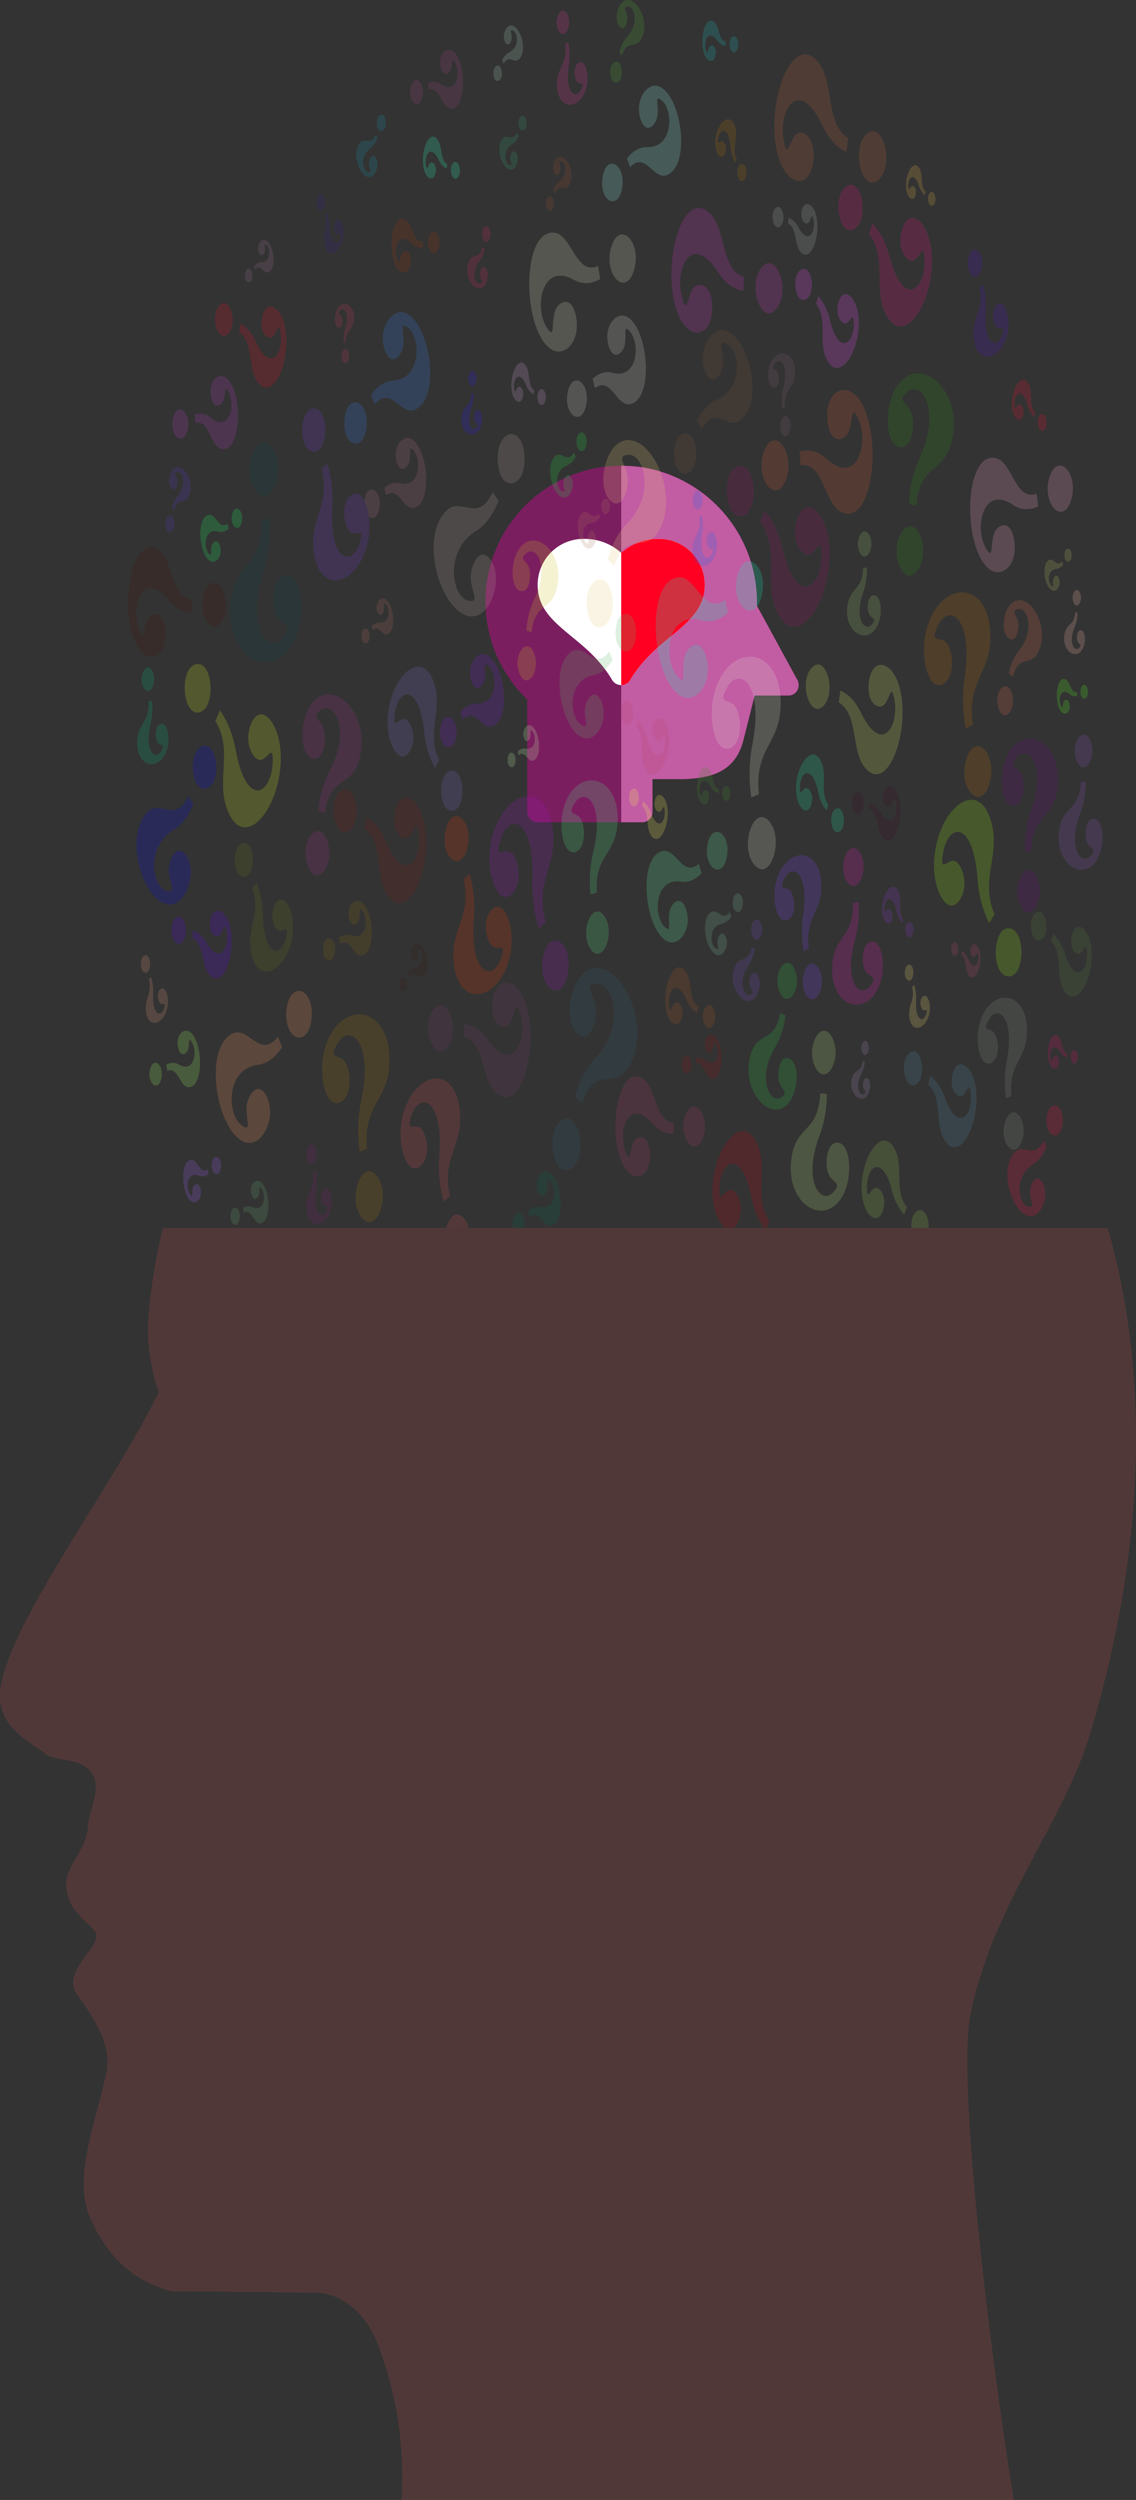 <svg xmlns="http://www.w3.org/2000/svg" width="343.956" height="756.552" viewBox="0 0 343.956 756.552">
  <rect x="0" y="0" width="343.956" height="756.552" fill="#333333" stroke="none"/>
  <g id="Group_1016" data-name="Group 1016" transform="translate(-1408 -209.043)">
    <g id="Group_446" data-name="Group 446" transform="translate(1592 272)">
      <g id="mh-icon" transform="translate(-37 78)">
        <path id="Path_3569" data-name="Path 3569" d="M94.379,68.019a3.129,3.129,0,0,1-2.719,1.517H81.482l-3.35,13.338c-2.4,9.609-9.482,11.631-17.953,11.947H50.571v9.9a3.13,3.13,0,0,1-3.161,3.161H15.8a3.13,3.13,0,0,1-3.161-3.161V70.737A41.087,41.087,0,0,1,41.089,0,46.5,46.5,0,0,1,46.967.38,41.371,41.371,0,0,1,82.178,42.354l12.263,22.5a3.3,3.3,0,0,1-.063,3.161Zm0,0" transform="translate(0 0)" fill="#7b1e5f"/>
        <path id="Path_3570" data-name="Path 3570" d="M248.29,68.019a3.129,3.129,0,0,1-2.719,1.517H235.393l-3.35,13.338c-2.4,9.609-9.482,11.631-17.953,11.947h-9.609v9.9a3.13,3.13,0,0,1-3.161,3.161H195V0a46.5,46.5,0,0,1,5.879.379,41.371,41.371,0,0,1,35.211,41.974l12.263,22.5a3.3,3.3,0,0,1-.063,3.161Zm0,0" transform="translate(-153.911 0)" fill="#c25ca3"/>
        <path id="Path_3571" data-name="Path 3571" d="M111.352,105a16.414,16.414,0,0,0-11.062,4.235A16.417,16.417,0,0,0,89.227,105,13.864,13.864,0,0,0,75,119.1c0,7.017,4.993,11.062,10.24,15.424,4.109,3.351,8.787,7.207,12.327,13.212a3.194,3.194,0,0,0,5.437,0c3.54-6.005,8.218-9.862,12.327-13.212,5.247-4.362,10.241-8.407,10.241-15.424A13.865,13.865,0,0,0,111.352,105Zm0,0" transform="translate(-59.2 -82.875)" fill="#fff"/>
        <path id="Path_3572" data-name="Path 3572" d="M220.29,119.1c0,7.017-4.994,11.062-10.241,15.424-4.109,3.351-8.787,7.207-12.327,13.212A3.129,3.129,0,0,1,195,149.25V109.235A16.414,16.414,0,0,1,206.066,105a13.865,13.865,0,0,1,14.223,14.1Zm0,0" transform="translate(-153.914 -82.875)" fill="#f02"/>
      </g>
    </g>
    <g id="Man_Head_Silhouette" transform="translate(1381.351 182.562)" opacity="0.2">
      <g id="Group_564" data-name="Group 564" transform="translate(26.649 26.481)">
        <g id="Group_563" data-name="Group 563" transform="translate(38.777)">
          <g id="Group_562" data-name="Group 562">
            <g id="Group_447" data-name="Group 447" transform="translate(213.16 256.59)">
              <path id="Path_3573" data-name="Path 3573" d="M797.8,592.385a33.929,33.929,0,0,1-1.2,11.878c-3.393,12.6,1.831,17.75,4.847,13.366,2.3-3.335-.61-2.1-1.776-4.724a9.957,9.957,0,0,1-.008-6.753c.879-1.939,2.983-2.688,4.331-.339,1.485,2.587,1.8,8.886-.585,13.275-4.671,8.593-15.115,3.971-13.456-8.835,1.008-7.764,6.427-7.485,6.119-17.556Zm-3.53-6.175c-3.114-4.789.769-13.616,3.9-8.8C801.324,582.262,797.343,590.937,794.268,586.211Z" transform="translate(-789.775 -576.017)" fill="#e717bb"/>
            </g>
            <g id="Group_448" data-name="Group 448" transform="translate(69.077 34.692)">
              <path id="Path_3574" data-name="Path 3574" d="M290.078,111.159a6.649,6.649,0,0,1-2.274,3.336c-3.124,2.391-2.183,6.946-.48,7.108,1.3.124.126-1.034.148-2.546.014-.9.464-2.1,1.061-2.269s1.424.714,1.506,2.231c.091,1.672-.8,3.956-2.288,4.136-2.921.353-5.7-6.852-3.121-10.249,1.562-2.059,3.335.969,4.819-2.576Zm-.211-3.982c-.29-3.292,2.4-4.151,2.7-.84C292.856,109.673,290.153,110.427,289.866,107.177Z" transform="translate(-283.611 -104.24)" fill="#1391a9"/>
            </g>
            <g id="Group_449" data-name="Group 449" transform="translate(30.94 133.949)">
              <path id="Path_3575" data-name="Path 3575" d="M173.88,338.316a46.312,46.312,0,0,1-2.121,16.414c-5.209,17.141,1.884,25,6.257,19.274,3.328-4.355-.772-3-2.3-6.82-.912-2.278-1.049-6.842.244-9.42s4.263-3.362,6.054.088c1.974,3.8,2.175,12.629-1.318,18.442-6.841,11.381-21.235,3.577-18.436-14.071,1.7-10.7,9.248-9.607,9.2-23.695Zm-4.691-9.072c-4.163-7.085,1.586-18.893,5.774-11.768C179.182,324.651,173.3,336.236,169.189,329.244Z" transform="translate(-161.904 -315.27)" fill="#053f45"/>
            </g>
            <g id="Group_450" data-name="Group 450" transform="translate(78.561 201.733)">
              <path id="Path_3576" data-name="Path 3576" d="M329.753,490.09a29.146,29.146,0,0,1-3.281-11.372c-1.716-14.691-7.919-12.509-8.85-5.127-.709,5.618,1.263.99,3.181,1.733,1.144.443,2.472,2.922,2.439,5.611s-1.515,5.93-3.483,5.643c-2.169-.315-4.7-5.169-4.295-11.775.793-12.935,11.152-22.014,14.384-9.3,1.958,7.711-2.654,14.185,1.23,22.188Zm5.163.771c4.318.133,4.265,12.285-.077,12.153C330.465,502.882,330.654,490.733,334.916,490.861Z" transform="translate(-315.421 -459.387)" fill="#716bc1"/>
            </g>
            <g id="Group_451" data-name="Group 451" transform="translate(138.833 133.176)">
              <path id="Path_3577" data-name="Path 3577" d="M532.878,349.716c1.595-5.363,3.281-8.336,5.921-10.958,8.527-8.772,5.014-21.247.105-20.667-3.735.441-.175,3.04.03,7.39.122,2.6-.955,6.291-2.636,7.156s-4.21-1.17-4.716-5.469c-.558-4.737,1.575-11.826,5.819-13.26,8.309-2.808,17.551,16.138,10.779,27.456-4.107,6.86-9.733-.727-13.352,10.344ZM534.195,361c1.42,9.259-6.146,13.375-7.575,4.063C525.181,355.684,532.792,351.861,534.195,361Z" transform="translate(-526.44 -313.627)" fill="#e7c779"/>
            </g>
            <g id="Group_452" data-name="Group 452" transform="translate(35.387 72.554)">
              <path id="Path_3578" data-name="Path 3578" d="M182.15,192.824a2.787,2.787,0,0,1,2.287-1.279c2.784-.078,2.807-4.1,1.529-5.176-.972-.822-.265.722-.53,1.868-.158.684-.7,1.345-1.184,1.143a2.611,2.611,0,0,1-.79-2.555c.2-1.332,1.256-2.584,2.429-1.885,2.3,1.369,3.245,8.446.717,9.6-1.533.7-2.4-2.614-4.113-.731Zm-.489,3.17c-.316,2.685-2.519,1.832-2.2-.869C179.779,192.4,181.973,193.343,181.661,195.994Z" transform="translate(-179.428 -184.739)" fill="#9b7193"/>
            </g>
            <g id="Group_453" data-name="Group 453" transform="translate(183.084 278.224)">
              <path id="Path_3579" data-name="Path 3579" d="M692.43,630.912a12.477,12.477,0,0,1-2.049,5.279c-3.207,4.7-1.3,9.423.713,8.565,1.53-.652-.039-1.28-.283-3.054a4.405,4.405,0,0,1,.829-3.293c.667-.572,1.785-.046,2.152,1.67.4,1.89-.219,5.092-1.922,6.219-3.335,2.207-7.853-4.469-5.466-10.005,1.448-3.355,4.054-.924,5.146-5.96Zm-.958-4.5c-.926-3.653,2.053-6.307,2.986-2.634C695.4,627.475,692.387,630.014,691.472,626.409Z" transform="translate(-685.735 -622.013)" fill="#754bc7"/>
            </g>
            <g id="Group_454" data-name="Group 454" transform="translate(79.782 66.238)">
              <path id="Path_3580" data-name="Path 3580" d="M330.236,179.986a3.86,3.86,0,0,1-3.63-1.392c-3.828-3.712-5.463,1.737-4.152,4.963,1,2.455.65-.62,1.468-1.821a1.174,1.174,0,0,1,2.071.065,5.471,5.471,0,0,1,.057,4.567c-.81,1.537-2.745,1.8-4.065-.761-2.585-5.015-1.054-15.97,2.856-14.082,2.37,1.146,2.226,6.853,5.318,6.638Zm1.932-3.652c1.5-3.229,4.167.958,2.656,4.206C333.3,183.812,330.685,179.522,332.168,176.334Z" transform="translate(-320.708 -171.309)" fill="#9d3109"/>
            </g>
            <g id="Group_455" data-name="Group 455" transform="translate(200.633 311.922)">
              <path id="Path_3581" data-name="Path 3581" d="M755.915,712.769a36.09,36.09,0,0,1-2.372,13.146c-4.927,13.328.571,20.7,4.371,16.6,2.892-3.119-.515-2.56-1.617-5.886-.658-1.985-.592-5.737.565-7.674s3.618-2.182,4.95.88c1.468,3.374,1.29,10.622-1.794,14.912-6.038,8.4-17.512.1-14.537-13.97,1.805-8.527,7.939-6.627,8.446-18.159Zm-3.485-8.047c-3.131-6.351,2.031-15.245,5.181-8.858C760.783,702.3,755.521,710.99,752.43,704.722Z" transform="translate(-744.997 -693.659)" fill="#b3df7b"/>
            </g>
            <g id="Group_456" data-name="Group 456" transform="translate(234.913 318.142)">
              <path id="Path_3582" data-name="Path 3582" d="M855.289,714.32c2.128,1.689,3.363,3.661,4.532,6.89,3.89,10.409,8.339,5,7.78-1.3-.425-4.8-1.156-.015-2.777.552-.968.339-2.432-.8-2.874-2.91s.148-5.52,1.729-6.473c1.743-1.05,4.557,1.215,5.391,6.6,1.632,10.541-4.851,23.8-9.578,15.832-2.865-4.831-.4-12.626-4.816-16.534Zm-4.152,2.484c-3.383,2.477-5.456-7.013-2.054-9.505C852.511,704.789,854.476,714.358,851.137,716.8Z" transform="translate(-847.343 -706.884)" fill="#4b89a7"/>
            </g>
            <g id="Group_457" data-name="Group 457" transform="translate(110.628 7.696)">
              <path id="Path_3583" data-name="Path 3583" d="M432.775,57.483a4.939,4.939,0,0,1,2.32-2.6c3.05-1.544,2.462-5.974.893-6.493-1.194-.4-.182.932-.3,2.331-.069.835-.562,1.844-1.128,1.877s-1.277-.97-1.258-2.4c.021-1.571.988-3.5,2.383-3.344,2.733.3,4.855,7.589,2.252,10.185-1.579,1.573-3.034-1.619-4.634,1.349Zm-.055,3.741c.062,3.118-2.491,3.333-2.554.2C430.1,58.262,432.659,58.146,432.721,61.224Z" transform="translate(-430.165 -46.844)" fill="#a9d1bd"/>
            </g>
            <g id="Group_458" data-name="Group 458" transform="translate(230.037 113.007)">
              <path id="Path_3584" data-name="Path 3584" d="M853.909,310.232a37.82,37.82,0,0,1,3.411-14.311c6.292-14.018.532-23.375-3.97-19.508-3.426,2.941.434,2.978,1.483,6.929.626,2.359.341,6.563-1.07,8.514s-4.19,1.747-5.512-1.953c-1.458-4.077-.847-12.188,2.862-16.407,7.262-8.262,19.684,3.3,15.543,18.531-2.512,9.23-9.3,5.9-10.521,18.76Zm3.46,9.722c3.158,7.747-3.147,16.736-6.324,8.945C847.845,321.052,854.251,312.308,857.37,319.954Z" transform="translate(-847.52 -270.745)" fill="#278b11"/>
            </g>
            <g id="Group_459" data-name="Group 459" transform="translate(235.191 291.904)">
              <path id="Path_3585" data-name="Path 3585" d="M872.813,657.232a14.349,14.349,0,0,1,.56,5.031c-.241,5.972,2.262,6.438,3.068,3.814.614-2-.422-.643-1.109-1.329a3.573,3.573,0,0,1-.589-2.655c.177-1.025.941-1.948,1.675-1.425.809.575,1.48,2.96.922,5.4-1.092,4.775-5.6,6.072-6.062.537-.277-3.356,1.879-4.862.884-8.734Zm-1.925-1.377c-1.641-.956-.88-5.587.771-4.626S872.508,656.8,870.888,655.854Z" transform="translate(-869.974 -651.098)" fill="#efdd6d"/>
            </g>
            <g id="Group_460" data-name="Group 460" transform="translate(82.13 285.641)">
              <path id="Path_3586" data-name="Path 3586" d="M332.279,646.8a3.565,3.565,0,0,1,2.233-1.869c2.826-.771,2.559-4.862,1.181-5.644-1.048-.595-.217.8-.4,2.031-.111.735-.613,1.541-1.121,1.456s-1.088-1.127-.988-2.4c.111-1.4,1.091-2.939,2.334-2.519,2.434.822,3.91,7.785,1.423,9.589-1.508,1.093-2.627-2.064-4.236.276Zm-.268,3.344c-.127,2.809-2.43,2.488-2.3-.338C329.837,646.961,332.136,647.372,332.011,650.144Z" transform="translate(-329.704 -637.783)" fill="#33190d"/>
            </g>
            <g id="Group_461" data-name="Group 461" transform="translate(228.253 268.376)">
              <path id="Path_3587" data-name="Path 3587" d="M850.905,612.147a8.861,8.861,0,0,1-1.712-3.869c-1.251-5.351-3.523-3.653-3.577-.712-.041,2.237.521.2,1.281.214.454.009,1.06.766,1.157,1.794s-.335,2.469-1.1,2.635c-.838.183-2-1.309-2.114-3.88-.225-5.034,3.348-9.939,5.1-5.552,1.059,2.661-.432,5.77,1.372,8.273Zm2-.428c1.649-.553,2.124,4.079.466,4.636S851.274,612.266,852.9,611.719Z" transform="translate(-844.834 -601.076)" fill="#8737c9"/>
            </g>
            <g id="Group_462" data-name="Group 462" transform="translate(195.115 61.765)">
              <path id="Path_3588" data-name="Path 3588" d="M731.672,165.943A5.815,5.815,0,0,1,734.765,169c2.94,5.258,5.206,1.122,4.48-2.452-.553-2.72-.679.242-1.593.927-.546.409-1.477.061-1.869-1.081s-.262-3.269.6-4.171c.955-.995,2.749-.278,3.578,2.7,1.624,5.826-1.339,15.008-4.614,11.365-1.985-2.21-1.034-7.316-3.87-8.648Zm-2.278,2.359c-1.827,2.188-3.643-2.926-1.805-5.127C729.439,160.958,731.2,166.142,729.394,168.3Z" transform="translate(-726.823 -161.8)" fill="#a5b3ab"/>
            </g>
            <g id="Group_463" data-name="Group 463" transform="translate(193.833 106.931)">
              <path id="Path_3589" data-name="Path 3589" d="M728.036,274.344a18.314,18.314,0,0,1,.466-6.353c1.619-6.844-1.223-9.316-2.759-6.846-1.169,1.879.353,1.081,1.009,2.416a5.262,5.262,0,0,1,.1,3.577c-.438,1.071-1.543,1.57-2.29.392-.824-1.3-1.08-4.621.121-7.063,2.353-4.782,7.953-2.844,7.256,4.024-.423,4.163-3.3,4.281-2.993,9.6Zm1.958,3.1c1.718,2.386-.213,7.253-1.942,4.853C726.312,279.881,728.3,275.089,729.995,277.443Z" transform="translate(-723.863 -257.828)" fill="#7b5971"/>
            </g>
            <g id="Group_464" data-name="Group 464" transform="translate(195.729 258.82)">
              <path id="Path_3590" data-name="Path 3590" d="M737.648,609.854a32.984,32.984,0,0,1-.158-11.318c1.775-12.779-3.555-15.594-5.854-10.483-1.75,3.89.781,1.7,2.127,3.682a8.853,8.853,0,0,1,.722,6.183c-.6,2.1-2.449,3.546-3.932,1.885-1.634-1.83-2.589-7.486-.868-12.374,3.37-9.569,13.427-9.131,13.261,3.2-.1,7.479-5.1,9.192-3.749,18.306Zm3.887,4.374c3.359,3.256.736,12.752-2.643,9.479C735.488,620.41,738.218,611.016,741.535,614.228Z" transform="translate(-728.772 -580.76)" fill="#8341fb"/>
            </g>
            <g id="Group_465" data-name="Group 465" transform="translate(109.399 240.914)">
              <path id="Path_3591" data-name="Path 3591" d="M438.351,582.8a43.8,43.8,0,0,1-2.006-15.482c.422-18.542-7.355-19.521-9.71-11.241-1.792,6.3,1.343,1.913,3.508,3.909,1.292,1.191,2.461,4.92,1.97,8.112-.494,3.209-2.808,6.208-5.11,4.728-2.538-1.63-4.745-8.892-3.149-16.549,3.124-14.994,17.026-19.851,18.747-2.793,1.041,10.343-5.557,15.411-2.264,27.217Zm6.037,3.906c5.135,2.654,3.028,17.142-2.137,14.473C437.048,598.489,439.319,584.085,444.388,586.7Z" transform="translate(-423.313 -542.69)" fill="#9b13bd"/>
            </g>
            <g id="Group_466" data-name="Group 466" transform="translate(95.845 246.986)">
              <path id="Path_3592" data-name="Path 3592" d="M384.023,573.081a40.726,40.726,0,0,1,1.181,14.146c-1.116,16.555,5.813,18.5,8.252,11.4,1.857-5.4-1.127-1.9-2.987-3.982-1.11-1.245-2.009-4.745-1.442-7.538s2.763-5.178,4.767-3.537c2.209,1.808,3.9,8.616,2.163,15.258-3.4,13.007-16.045,15.458-16.908-.061-.521-9.409,5.592-13.048,3.112-24.076Zm-5.254-4.325c-4.5-3.08-2.031-15.772,2.491-12.676C385.815,559.2,383.207,571.794,378.769,568.756Z" transform="translate(-376.389 -555.597)" fill="#e33707"/>
            </g>
            <g id="Group_467" data-name="Group 467" transform="translate(0 165.636)">
              <path id="Path_3593" data-name="Path 3593" d="M59.261,402.16c-2.977-.009-4.976-1.19-7.237-3.918-7.436-8.682-11.229,1.872-8.854,8.808,1.808,5.279,1.372-1.062,3.136-3.248,1.053-1.305,3.1-1.33,4.193.757s1.327,6.671-.285,9.278c-1.777,2.872-5.723,2.822-8.175-2.77-4.8-10.949-.733-32.7,7.027-27.689,4.7,3.04,3.911,14.567,10.2,15.065Zm4.238-6.821c3.33-6.094,8.365,3.2,5.016,9.329C65.142,410.843,60.212,401.356,63.5,395.339Z" transform="translate(-39.973 -382.64)" fill="#490d07"/>
            </g>
            <g id="Group_468" data-name="Group 468" transform="translate(217.693 160.793)">
              <path id="Path_3594" data-name="Path 3594" d="M813.393,383.347a21.454,21.454,0,0,1-1.193,7.7c-2.666,7.927.609,11.931,2.749,9.388,1.628-1.936-.332-1.455-1.013-3.325a6.55,6.55,0,0,1,.223-4.459c.646-1.178,2.06-1.428,2.871.278a10.451,10.451,0,0,1-.835,8.7c-3.374,5.131-10.114.867-8.585-7.4.928-5.009,4.5-4.2,4.634-10.88Zm-2.122-4.487c-1.894-3.523.967-8.9,2.873-5.357C816.063,377.072,813.141,382.337,811.271,378.86Z" transform="translate(-807.386 -372.343)" fill="#97c369"/>
            </g>
            <g id="Group_469" data-name="Group 469" transform="translate(136.191 150.901)">
              <path id="Path_3595" data-name="Path 3595" d="M526.876,356.934a3.442,3.442,0,0,1-2.549,1.706c-3.152.4-3.046,4.955-1.564,6.035,1.128.823.277-.847.539-2.175.157-.793.747-1.6,1.3-1.428s1.148,1.416.978,2.806c-.188,1.532-1.339,3.068-2.69,2.407-2.645-1.293-3.951-9.205-1.125-10.8,1.714-.966,2.8,2.693,4.683.368Zm.451-3.645c.27-3.077,2.795-2.357,2.523.738C529.576,357.145,527.06,356.327,527.326,353.289Z" transform="translate(-520.181 -351.311)" fill="#ab7761"/>
            </g>
            <g id="Group_470" data-name="Group 470" transform="translate(2.518 225.675)">
              <path id="Path_3596" data-name="Path 3596" d="M67.179,527.918c-1.881,4.287-3.636,6.423-6.208,7.964-8.332,5.246-6.3,17.37-1.887,18.318,3.355.722.419-2.647.615-6.57.116-2.342,1.394-5.3,2.961-5.568s3.636,2.294,3.713,6.262c.085,4.372-2.425,10.031-6.317,10.039-7.621.016-14.183-19.56-7.188-27.591,4.242-4.866,8.578,3.547,12.752-5.2Zm-.19-10.411c-.457-8.643,6.617-10.043,7.078-1.35C74.531,524.913,67.442,526.038,66.989,517.506Z" transform="translate(-49.896 -510.289)" fill="#0307eb"/>
            </g>
            <g id="Group_471" data-name="Group 471" transform="translate(92.504 131.366)">
              <path id="Path_3597" data-name="Path 3597" d="M383.286,330c-2.131,4.935-4.128,7.409-7.062,9.214-9.5,6.141-7.116,19.976-2.068,20.986,3.841.769.467-3.035.671-7.526.122-2.68,1.568-6.087,3.36-6.419s4.171,2.562,4.278,7.1c.119,5-2.724,11.515-7.176,11.59-8.717.147-16.319-22.135-8.358-31.439,4.829-5.638,9.83,3.913,14.561-6.167Zm-.268-11.906c-.565-9.88,7.52-11.6,8.089-1.663C391.681,326.44,383.577,327.846,383.018,318.094Z" transform="translate(-363.577 -309.778)" fill="#b3a19d"/>
            </g>
            <g id="Group_472" data-name="Group 472" transform="translate(71.462 132.553)">
              <path id="Path_3598" data-name="Path 3598" d="M297.07,327.421c1.788-1.535,3.165-1.861,4.933-1.393,5.769,1.363,6.456-6.933,3.986-9.866-1.88-2.232-.663,1.347-1.393,3.572-.435,1.328-1.657,2.4-2.63,1.715s-1.8-3.317-1.226-5.715c.634-2.642,3.009-4.654,5.322-2.567,4.529,4.087,5.364,19.24-.047,20.25-3.281.61-4.54-6.717-8.388-3.764Zm-1.516,6.286c-1.081,5.379-5.5,2.408-4.415-3C292.234,325.254,296.62,328.4,295.554,333.708Z" transform="translate(-290.969 -312.302)" fill="#b16f85"/>
            </g>
            <g id="Group_473" data-name="Group 473" transform="translate(205.192 201.082)">
              <path id="Path_3599" data-name="Path 3599" d="M767.688,465.874c2.9,1.44,4.686,3.551,6.51,7.3,6.037,12.039,11.212,3.57,9.866-4.335-1.025-6.016-1.486.376-3.513,1.661-1.21.767-3.2-.19-3.983-2.753s-.361-7.143,1.576-8.91c2.134-1.947,5.976,0,7.584,6.629,3.149,12.983-3.857,32.237-10.725,23.624-4.163-5.225-1.776-16.083-7.838-19.59Zm-5.087,4.615c-4.1,4.342-7.71-7.139-3.587-11.508C763.167,454.581,766.647,466.2,762.6,470.489Z" transform="translate(-757.194 -458.003)" fill="#d1eb65"/>
            </g>
            <g id="Group_474" data-name="Group 474" transform="translate(218.93 314.997)">
              <path id="Path_3600" data-name="Path 3600" d="M817.317,706.437a10.225,10.225,0,0,1-1.128,4c-1.954,3.81-.393,6.7.942,5.752,1.016-.725-.094-.872-.355-2.046a3.4,3.4,0,0,1,.4-2.411c.428-.514,1.223-.355,1.566.756a5.287,5.287,0,0,1-.991,4.618c-2.173,2.12-5.628-1.644-4.281-5.878.817-2.566,2.734-1.37,3.218-5.026Zm-.9-2.918c-.829-2.339,1.077-4.7,1.911-2.35C819.172,703.539,817.24,705.828,816.421,703.519Z" transform="translate(-813.161 -700.196)" fill="#a385bb"/>
            </g>
            <g id="Group_475" data-name="Group 475" transform="translate(116.04 109.712)">
              <path id="Path_3601" data-name="Path 3601" d="M455.7,273.444a5.81,5.81,0,0,1-2.243-2.959c-2-4.646-3.995-1.848-3.624,1.072.282,2.222.542-.062,1.292-.424.448-.216,1.154.229,1.4,1.192s.027,2.6-.7,3.137c-.8.6-2.157-.3-2.641-2.771-.948-4.843,1.86-11.443,4.214-7.992,1.427,2.094.408,5.893,2.544,7.462Zm1.9-1.412c1.543-1.363,2.679,2.961,1.127,4.332S456.084,273.378,457.607,272.032Z" transform="translate(-448.998 -263.74)" fill="#cba1d5"/>
            </g>
            <g id="Group_476" data-name="Group 476" transform="translate(6.459 311.921)">
              <path id="Path_3602" data-name="Path 3602" d="M70.565,703.933a3.628,3.628,0,0,1,3.957.065c4.424,2.419,5.528-3.915,3.794-6.79-1.319-2.188-.611.9-1.334,2.47-.432.938-1.461,1.49-2.176.727a5.519,5.519,0,0,1-.57-4.761c.676-1.92,2.674-2.938,4.342-.762,3.267,4.261,2.887,16.321-1.418,15.844-2.61-.292-3.1-6.323-6.31-4.913ZM68.949,708.5c-1.213,3.958-4.471.6-3.252-3.386C66.926,701.1,70.146,704.591,68.949,708.5Z" transform="translate(-65.429 -693.656)" fill="#9bf961"/>
            </g>
            <g id="Group_477" data-name="Group 477" transform="translate(167.68 313.161)">
              <path id="Path_3603" data-name="Path 3603" d="M634.732,703.5a2.908,2.908,0,0,1,3.06.558c3.334,2.44,4.425-2.322,3.19-4.769-.94-1.863-.506.617-1.125,1.741-.369.671-1.187.966-1.712.283a4.447,4.447,0,0,1-.263-3.759c.6-1.4,2.179-1.932,3.389-.033,2.37,3.717,1.625,13-1.689,12.082-2.009-.56-2.161-5.291-4.7-4.612Zm-1.421,3.327c-1.087,2.909-3.483-.112-2.391-3.038C632.021,700.845,634.384,703.958,633.311,706.83Z" transform="translate(-630.642 -696.294)" fill="#8f0f15"/>
            </g>
            <g id="Group_478" data-name="Group 478" transform="translate(249.205 285.159)">
              <path id="Path_3604" data-name="Path 3604" d="M906.866,639.364a4.711,4.711,0,0,1,1.933,2.419c1.749,3.857,3.4,1.412,3.056-1.046-.264-1.871-.458.073-1.089.408-.377.2-.979-.15-1.2-.956a3.021,3.021,0,0,1,.556-2.683c.669-.535,1.829.17,2.267,2.245.857,4.064-1.448,9.76-3.479,6.927-1.231-1.718-.411-4.974-2.237-6.221Zm-1.6,1.268c-1.291,1.213-2.3-2.4-1-3.625S906.545,639.434,905.27,640.632Z" transform="translate(-903.663 -636.758)" fill="#bb4567"/>
            </g>
            <g id="Group_479" data-name="Group 479" transform="translate(147.545 325.701)">
              <path id="Path_3605" data-name="Path 3605" d="M573.914,740.374c-2.725.1-4.567-.908-6.666-3.324-6.9-7.677-10.258,2.121-8.011,8.383,1.71,4.766,1.244-1.022,2.836-3.087.95-1.233,2.819-1.329,3.846.54a10.2,10.2,0,0,1-.163,8.5c-1.6,2.693-5.208,2.79-7.511-2.239-4.509-9.847-1.016-29.9,6.14-25.6,4.338,2.611,3.733,13.19,9.493,13.418Zm3.807-6.4c2.984-5.7,7.69,2.625,4.69,8.357C579.388,748.107,574.776,739.6,577.72,733.976Z" transform="translate(-556.229 -722.955)" fill="#a93767"/>
            </g>
            <g id="Group_480" data-name="Group 480" transform="translate(32.327 255.095)">
              <path id="Path_3606" data-name="Path 3606" d="M173.914,584.876a28.022,28.022,0,0,1,1.965,10.238c.436,12.641,5.753,12.263,7.028,6.328.971-4.516-.986-1.118-2.533-2.183-.924-.635-1.862-3.009-1.653-5.242s1.664-4.589,3.284-3.893c1.786.767,3.567,5.4,2.783,10.81-1.535,10.594-10.781,15.753-12.614,4.407-1.11-6.88,3.17-11.2.475-18.775Zm-4.25-1.842c-3.589-1.113-2.723-11.228.886-10.109C174.186,574.051,173.207,584.131,169.664,583.034Z" transform="translate(-167.368 -572.839)" fill="#6b7519"/>
            </g>
            <g id="Group_481" data-name="Group 481" transform="translate(277.449 166.012)">
              <path id="Path_3607" data-name="Path 3607" d="M1020.665,388.2a2.889,2.889,0,0,1-2.171,1.421c-2.678.306-2.6,4.176-1.347,5.109.956.711.238-.716.465-1.841.135-.672.639-1.353,1.112-1.2s.971,1.215.822,2.394c-.164,1.3-1.147,2.591-2.292,2.016-2.243-1.127-3.327-7.861-.922-9.185,1.458-.8,2.37,2.317,3.976.363Zm.4-3.091c.239-2.611,2.381-1.972,2.141.654C1022.959,388.405,1020.825,387.683,1021.061,385.106Z" transform="translate(-1014.971 -383.44)" fill="#bfc15d"/>
            </g>
            <g id="Group_482" data-name="Group 482" transform="translate(89.266 41.332)">
              <path id="Path_3608" data-name="Path 3608" d="M361.73,128.107a5.4,5.4,0,0,1-2.489-2.815c-2.3-4.63-4.294-1.4-3.784,1.635.388,2.308.57-.14,1.347-.627.464-.291,1.228.082,1.524,1.065a3.9,3.9,0,0,1-.611,3.41c-.819.74-2.29-.016-2.9-2.561-1.2-4.984,1.5-12.345,4.129-9.025,1.591,2.014.668,6.169,2.989,7.529Zm1.953-1.755c1.575-1.653,2.949,2.757,1.366,4.42S362.129,127.985,363.683,126.352Z" transform="translate(-354.524 -118.358)" fill="#27fbb9"/>
            </g>
            <g id="Group_483" data-name="Group 483" transform="translate(65.456 94.442)">
              <path id="Path_3609" data-name="Path 3609" d="M277.218,256.282c2.347-3.018,4.27-4.119,6.858-4.267,8.424-.717,8.29-12.884,4.368-15.932-2.985-2.32-.766,2.23-1.509,5.745-.444,2.1-2.044,4.192-3.526,3.664s-3.018-3.906-2.519-7.6c.55-4.067,3.673-8.037,7.257-6.124,7.018,3.746,10.247,25.006,2.654,28.946-4.6,2.386-7.387-7.5-12.487-1.5Zm-1.32,9.678c-.821,8.183-7.534,5.979-6.709-2.251C270.018,255.419,276.706,257.882,275.9,265.96Z" transform="translate(-269.118 -231.275)" fill="#337feb"/>
            </g>
            <g id="Group_484" data-name="Group 484" transform="translate(90.825 297.368)">
              <path id="Path_3610" data-name="Path 3610" d="M368.1,675.238c3.113.424,5.156,1.935,7.411,5.1,7.426,10.114,11.821-.4,9.617-7.982-1.677-5.772-1.478.92-3.412,2.961-1.155,1.219-3.291.961-4.355-1.374s-1.118-7.162.674-9.664c1.974-2.757,6.1-2.156,8.438,4.034,4.577,12.119-.556,34.3-8.47,27.983-4.8-3.833-3.5-15.779-10.057-17.174Zm-4.709,6.546c-3.73,5.91-8.62-4.509-4.869-10.455C362.3,665.339,367.075,675.947,363.394,681.783Z" transform="translate(-357.179 -662.715)" fill="#713d69"/>
            </g>
            <g id="Group_485" data-name="Group 485" transform="translate(240.975 179.262)">
              <path id="Path_3611" data-name="Path 3611" d="M883.884,452.908a46.813,46.813,0,0,1-.258-16.066c2.483-18.161-5.093-22.1-8.342-14.824-2.473,5.54,1.114,2.4,3.031,5.205,1.144,1.672,1.884,5.8,1.043,8.771-.846,2.982-3.466,5.06-5.576,2.716-2.326-2.582-3.7-10.6-1.268-17.558,4.757-13.62,19.036-13.1,18.836,4.415-.123,10.619-7.208,13.1-5.269,26.027Zm5.531,6.17c4.779,4.588,1.083,18.1-3.724,13.484C880.848,467.916,884.7,454.552,889.415,459.078Z" transform="translate(-871.232 -411.61)" fill="#b76703"/>
            </g>
            <g id="Group_486" data-name="Group 486" transform="translate(2.74 201.973)">
              <path id="Path_3612" data-name="Path 3612" d="M55.26,469.89a21.494,21.494,0,0,1-.466,7.434c-1.8,8.056,1.542,10.82,3.3,7.873,1.341-2.243-.426-1.247-1.207-2.777a6.124,6.124,0,0,1-.161-4.171c.5-1.268,1.781-1.9,2.668-.554.977,1.481,1.317,5.347-.055,8.247-2.687,5.68-9.246,3.654-8.517-4.39.443-4.877,3.8-5.134,3.375-11.332Zm-2.323-3.534c-2.035-2.712.16-8.473,2.207-5.746C57.2,463.356,54.945,469.031,52.936,466.356Z" transform="translate(-50.769 -459.895)" fill="#07b57f"/>
            </g>
            <g id="Group_487" data-name="Group 487" transform="translate(58.77 306.983)">
              <path id="Path_3613" data-name="Path 3613" d="M257.562,724.7a46.688,46.688,0,0,1,.649-16.078c3.5-17.636-3.834-23.039-7.486-16.406-2.78,5.047.975,2.615,2.73,5.781a13.079,13.079,0,0,1,.545,8.952c-1.012,2.811-3.743,4.376-5.716,1.628-2.175-3.027-3.091-11.294-.275-17.763,5.514-12.666,19.73-9.378,18.543,8.056-.722,10.57-7.93,11.674-6.725,24.945Zm5.17,7.228c4.509,5.5.059,18.264-4.476,12.73C253.687,739.088,258.28,726.5,262.732,731.931Z" transform="translate(-246.248 -683.158)" fill="#a1750b"/>
            </g>
            <g id="Group_488" data-name="Group 488" transform="translate(62.216 238.848)">
              <path id="Path_3614" data-name="Path 3614" d="M267.666,546.824c2.749,1.776,4.391,4.053,6.009,7.917,5.369,12.436,10.7,4.938,9.7-2.88-.758-5.95-1.451.167-3.459,1.139-1.2.58-3.089-.61-3.743-3.188s-.073-6.951,1.867-8.4c2.138-1.6,5.775.792,7.073,7.413,2.542,12.965-4.973,30.642-11.277,21.407-3.821-5.6-1.1-15.779-6.818-19.972Zm-5.094,3.785c-4.13,3.652-7.175-7.922-3.022-11.6C263.733,535.311,266.648,547,262.572,550.609Z" transform="translate(-257.569 -538.297)" fill="#7d1711"/>
            </g>
            <g id="Group_489" data-name="Group 489" transform="translate(26.321 91.728)">
              <path id="Path_3615" data-name="Path 3615" d="M151.467,231.706c2.13,1.221,3.421,2.881,4.716,5.757,4.293,9.249,8.262,3.24,7.384-2.7-.668-4.516-1.108.2-2.631,1.046-.909.5-2.374-.31-2.912-2.252s-.158-5.318,1.306-6.526c1.613-1.332,4.432.314,5.524,5.317,2.137,9.8-3.357,23.709-8.318,16.958-3.007-4.1-1.071-12.024-5.513-14.945Zm-3.844,3.155c-3.108,3-5.609-5.7-2.484-8.725C148.287,223.091,150.69,231.893,147.623,234.861Z" transform="translate(-143.702 -225.504)" fill="#df0f27"/>
            </g>
            <g id="Group_490" data-name="Group 490" transform="translate(263.178 181.616)">
              <path id="Path_3616" data-name="Path 3616" d="M962.213,438.846a16.108,16.108,0,0,1,3.224-7.135c4.844-6.087,2.385-13.2-.532-12.365-2.22.633-.017,1.835.231,4.414.148,1.54-.39,3.855-1.37,4.538s-2.55-.283-2.977-2.8c-.47-2.776.6-7.225,3.1-8.5,4.886-2.5,10.956,7.91,7.233,15.346-2.258,4.507-5.839.528-7.683,7.5Zm1.112,6.615c1.115,5.394-3.289,8.6-4.411,3.178C957.784,443.174,962.224,440.137,963.325,445.461Z" transform="translate(-958.732 -416.615)" fill="#db6749"/>
            </g>
            <g id="Group_491" data-name="Group 491" transform="translate(165.32 99.864)">
              <path id="Path_3617" data-name="Path 3617" d="M626.316,270.316c1.955-3.733,3.7-5.469,6.177-6.52,8.049-3.646,6.678-15.329,2.585-16.893-3.115-1.19-.511,2.419-.869,6.068-.213,2.179-1.543,4.759-3.026,4.77s-3.308-2.708-3.2-6.441c.115-4.114,2.721-9.037,6.372-8.45,7.149,1.151,12.432,20.516,5.513,26.979-4.2,3.915-7.888-4.639-12.193,2.93Zm-.285,9.794c.044,8.177-6.654,8.407-6.7.182C619.286,272.009,625.985,272.038,626.03,280.11Z" transform="translate(-619.331 -242.802)" fill="#795139"/>
            </g>
            <g id="Group_492" data-name="Group 492" transform="translate(244.017 242.035)">
              <path id="Path_3618" data-name="Path 3618" d="M899.907,582.431a36.817,36.817,0,0,1-3.536-14c-1.548-17.787-9.048-15.908-10.417-7.182-1.042,6.64,1.478,1.334,3.747,2.451,1.354.666,2.858,3.79,2.726,7-.132,3.231-2.018,6.919-4.363,6.343-2.585-.634-5.448-6.743-4.736-14.6,1.394-15.389,14.105-25.032,17.536-9.431,2.078,9.46-3.664,16.665.709,26.7Zm6.153,1.533c5.163.669,4.683,15.209-.51,14.538C900.319,597.827,900.963,583.308,906.06,583.965Z" transform="translate(-883.219 -545.071)" fill="#97eb11"/>
            </g>
            <g id="Group_493" data-name="Group 493" transform="translate(146.019)">
              <path id="Path_3619" data-name="Path 3619" d="M557.417,46.431a10.805,10.805,0,0,1,2.5-4.955c3.654-4.074,2.016-9.426-.124-9.034-1.629.3-.052,1.333.074,3.228.075,1.131-.366,2.776-1.093,3.2s-1.849-.392-2.106-2.256c-.283-2.054.591-5.212,2.434-5.959,3.608-1.462,7.8,6.556,4.936,11.693-1.739,3.114-4.259-.043-5.749,4.9Zm.668,4.893c.7,4.005-2.576,6.018-3.276,1.989C554.1,49.256,557.4,47.371,558.086,51.325Z" transform="translate(-554.711 -30.481)" fill="#51b133"/>
            </g>
            <g id="Group_494" data-name="Group 494" transform="translate(112.414 35.02)">
              <path id="Path_3620" data-name="Path 3620" d="M442.465,110.918a5.187,5.187,0,0,1-2.116,2.688c-2.836,1.758-2.154,5.884-.657,6.219,1.139.255.145-.9.214-2.23.042-.8.478-1.8,1.011-1.883s1.233.79,1.256,2.139c.025,1.486-.833,3.4-2.155,3.392-2.59-.017-4.8-6.689-2.418-9.4,1.446-1.641,2.912,1.231,4.338-1.73Zm-.056-3.538c-.148-2.939,2.257-3.393,2.406-.437C444.966,109.919,442.556,110.28,442.409,107.38Z" transform="translate(-436.582 -104.938)" fill="#33a173"/>
            </g>
            <g id="Group_495" data-name="Group 495" transform="translate(173.869 6.237)">
              <path id="Path_3621" data-name="Path 3621" d="M659.795,51.429a3.541,3.541,0,0,1-2.614-1.734c-2.631-3.493-4.15.233-3.359,2.879.6,2.014.517-.335,1.191-1.067.4-.437,1.154-.363,1.532.448a4.06,4.06,0,0,1-.214,3.4c-.687.984-2.137.805-2.972-1.349-1.635-4.219.116-12.049,2.91-9.894,1.694,1.308,1.266,5.513,3.571,5.951Zm1.638-2.336c1.3-2.105,3.037,1.515,1.734,3.633C661.854,54.859,660.154,51.172,661.433,49.093Z" transform="translate(-652.729 -43.743)" fill="#17bfbd"/>
            </g>
            <g id="Group_496" data-name="Group 496" transform="translate(100.935 112.262)">
              <path id="Path_3622" data-name="Path 3622" d="M400.084,275.877a12.98,12.98,0,0,1-.758,4.678c-1.657,4.794.323,7.28,1.637,5.759,1-1.157-.2-.891-.6-2.04a3.983,3.983,0,0,1,.154-2.714c.4-.709,1.262-.841,1.749.21a6.344,6.344,0,0,1-.545,5.288c-2.077,3.08-6.167.386-5.2-4.628.586-3.039,2.757-2.494,2.868-6.566Zm-1.275-2.764c-1.14-2.174.626-5.41,1.773-3.224C401.737,272.091,399.935,275.258,398.809,273.113Z" transform="translate(-396.369 -269.161)" fill="#2b1bf5"/>
            </g>
            <g id="Group_497" data-name="Group 497" transform="translate(131.23 236.161)">
              <path id="Path_3623" data-name="Path 3623" d="M510.05,567.117a38.357,38.357,0,0,1,.934-13.293c3.34-14.346-2.617-19.451-5.812-14.252-2.432,3.956.745,2.253,2.124,5.03a10.991,10.991,0,0,1,.233,7.478c-.909,2.248-3.215,3.317-4.786.87-1.731-2.7-2.289-9.637.208-14.77,4.889-10.05,16.61-6.12,15.2,8.253-.859,8.714-6.87,9.022-6.2,20.142Zm4.114,6.437c3.608,4.95-.4,15.168-4.029,10.191C506.479,578.732,510.6,568.67,514.164,573.554Z" transform="translate(-501.259 -532.584)" fill="#57e785"/>
            </g>
            <g id="Group_498" data-name="Group 498" transform="translate(21.881 153.912)">
              <path id="Path_3624" data-name="Path 3624" d="M134.753,363.79a3.252,3.252,0,0,1-3.322.857c-3.871-1.008-4.372,4.556-2.725,6.567,1.253,1.53.452-.895.953-2.378.3-.886,1.125-1.586,1.775-1.111s1.195,2.258.8,3.86c-.438,1.766-2.044,3.08-3.589,1.64-3.025-2.819-3.515-13.017.126-13.609,2.208-.357,3.02,4.587,5.62,2.664Zm1.048-4.2c.751-3.6,3.709-1.531,2.953,2.089C137.994,365.324,135.06,363.142,135.8,359.59Z" transform="translate(-126.204 -357.714)" fill="#13fb61"/>
            </g>
            <g id="Group_499" data-name="Group 499" transform="translate(82.503 326.377)">
              <path id="Path_3625" data-name="Path 3625" d="M342.521,761.658a41.583,41.583,0,0,1-1.274-14.464c1.068-16.967-6.035-18.846-8.5-11.542-1.876,5.558,1.162,1.925,3.076,4.03,1.143,1.257,2.079,4.826,1.511,7.7s-2.8,5.345-4.864,3.7c-2.27-1.817-4.029-8.76-2.284-15.588,3.417-13.37,16.357-16.076,17.311-.2.577,9.625-5.666,13.446-3.076,24.7Zm5.4,4.346c4.617,3.084,2.151,16.116-2.493,13.016C340.749,775.9,343.362,762.963,347.919,766Z" transform="translate(-329.478 -724.391)" fill="#d14953"/>
            </g>
            <g id="Group_500" data-name="Group 500" transform="translate(281.207 205.465)">
              <path id="Path_3626" data-name="Path 3626" d="M1035.994,472.472a2.351,2.351,0,0,1-2.39-.619c-2.572-2.11-3.509,1.557-2.583,3.55.7,1.516.408-.454.912-1.3a.769.769,0,0,1,1.347-.121,3.527,3.527,0,0,1,.142,2.962c-.491,1.062-1.742,1.385-2.658-.175-1.793-3.054-1.05-10.291,1.533-9.371,1.566.558,1.6,4.276,3.606,3.894Zm1.172-2.524c.9-2.216,2.729.294,1.822,2.523C1038.072,474.716,1036.276,472.135,1037.166,469.948Z" transform="translate(-1029.78 -467.32)" fill="#53fb1b"/>
            </g>
            <g id="Group_501" data-name="Group 501" transform="translate(215.074 55.933)">
              <path id="Path_3627" data-name="Path 3627" d="M802.405,161.024c2.654,2.951,4.1,5.979,5.332,10.65,4.138,15.1,10.56,9.429,10.435.891-.095-6.5-1.53-.408-3.733-.2-1.315.124-3.145-1.873-3.524-4.82-.381-2.962.735-7.265,2.924-8,2.412-.807,5.919,3.139,6.5,10.552,1.133,14.515-8.752,29.9-14.237,17.764-3.324-7.363.7-16.864-4.767-23.524Zm-5.745,1.9c-4.725,2.147-6.545-11.123-1.792-13.283C799.655,147.462,801.325,160.8,796.661,162.922Z" transform="translate(-792.084 -149.4)" fill="#e70f7b"/>
            </g>
            <g id="Group_502" data-name="Group 502" transform="translate(13.382 113.797)">
              <path id="Path_3628" data-name="Path 3628" d="M99.5,284.108a4.857,4.857,0,0,1,5.05,1.069c5.476,4.192,7.345-3.624,5.339-7.728-1.527-3.124-.846,1-1.883,2.823-.619,1.09-1.974,1.539-2.832.386a7.382,7.382,0,0,1-.383-6.224c1-2.284,3.628-3.087,5.6.108,3.864,6.257,2.5,21.568-2.961,19.885-3.313-1.022-3.5-8.849-7.7-7.848Zm-2.395,5.43c-1.837,4.754-5.755-.353-3.908-5.135C95.053,279.587,98.913,284.845,97.1,289.539Z" transform="translate(-92.71 -272.424)" fill="#b33dc1"/>
            </g>
            <g id="Group_503" data-name="Group 503" transform="translate(176.963 342.321)">
              <path id="Path_3629" data-name="Path 3629" d="M675.765,788.333a24.733,24.733,0,0,1-4.426-10.606c-3.131-14.512-9.286-10.284-9.552-2.417-.2,5.987,1.388.61,3.423.757,1.215.088,2.807,2.2,3.024,4.97s-1,6.566-3.044,6.9c-2.253.373-5.3-3.792-5.5-10.694-.395-13.516,9.378-26.147,13.878-14.148,2.727,7.277-1.4,15.394,3.333,22.353Zm5.365-.866c4.439-1.249,5.52,11.227,1.055,12.485C677.689,801.22,676.749,788.7,681.13,787.468Z" transform="translate(-659.676 -758.29)" fill="#c50013"/>
            </g>
            <g id="Group_504" data-name="Group 504" transform="translate(3.886 289.11)">
              <path id="Path_3630" data-name="Path 3630" d="M58.364,651.7A15.316,15.316,0,0,1,59,657.09c-.213,6.419,2.478,6.854,3.324,4.014.644-2.161-.458-.679-1.2-1.4a3.794,3.794,0,0,1-.653-2.835c.183-1.106.995-2.116,1.787-1.575.873.6,1.612,3.139,1.032,5.772-1.136,5.156-5.97,6.668-6.5.737-.324-3.6,1.98-5.271.882-9.4Zm-2.077-1.428c-1.77-.983-.988-5.976.792-4.988S58.034,651.244,56.287,650.274Z" transform="translate(-55.288 -645.157)" fill="#e1977b"/>
            </g>
            <g id="Group_505" data-name="Group 505" transform="translate(143.532 25.927)">
              <path id="Path_3631" data-name="Path 3631" d="M550.47,107.542c2.193-2.548,3.959-3.394,6.3-3.327,7.641.008,7.8-11.014,4.315-14.079-2.649-2.333-.744,1.959-1.5,5.082-.449,1.864-1.946,3.634-3.275,3.041s-2.643-3.771-2.107-7.072c.59-3.638,3.507-6.988,6.707-4.976,6.267,3.939,8.706,23.433,1.744,26.407-4.221,1.8-6.516-7.364-11.268-2.335Zm-1.415,8.657c-.929,7.342-6.955,4.824-6.021-2.561C543.973,106.2,549.97,108.95,549.055,116.2Z" transform="translate(-542.935 -85.605)" fill="#91f7eb"/>
            </g>
            <g id="Group_506" data-name="Group 506" transform="translate(181.286 140.992)">
              <path id="Path_3632" data-name="Path 3632" d="M684.435,343.653c2.885,3.477,4.423,6.95,5.692,12.232,4.269,17.084,11.527,11.266,11.575,1.771.036-7.226-1.69-.568-4.143-.5-1.464.039-3.453-2.316-3.811-5.619-.359-3.32.975-8.017,3.423-8.666,2.7-.716,6.508,3.931,6.99,12.21.943,16.212-10.375,32.57-16.2,18.671-3.533-8.43,1.146-18.685-4.784-26.493Zm-6.424,1.68c-5.3,2.031-7.029-12.848-1.7-14.893C681.674,328.38,683.239,343.324,678.011,345.332Z" transform="translate(-673.074 -330.245)" fill="#9d0d6b"/>
            </g>
            <g id="Group_507" data-name="Group 507" transform="translate(254.971 138.512)">
              <path id="Path_3633" data-name="Path 3633" d="M947,339.69a7.387,7.387,0,0,1-7.993-.685c-8.841-5.506-11.329,7.138-7.943,13.19,2.577,4.606,1.272-1.731,2.8-4.8.91-1.835,3.013-2.807,4.427-1.164s2.269,6.266.958,9.7c-1.445,3.786-5.522,5.564-8.805.934-6.428-9.067-5.169-33.384,3.511-31.817,5.263.953,6,13.21,12.552,10.809Zm3.451-9c2.612-7.829,9.06-.579,6.433,7.3C954.239,345.918,947.875,338.419,950.453,330.689Z" transform="translate(-926.39 -324.972)" fill="#f9a7cb"/>
            </g>
            <g id="Group_508" data-name="Group 508" transform="translate(257.256 301.908)">
              <path id="Path_3634" data-name="Path 3634" d="M943.969,702.869a34.417,34.417,0,0,1,.3-11.828c2.381-13.077-3.063-16.773-5.673-11.767-1.986,3.808.744,1.883,2.066,4.143a9.531,9.531,0,0,1,.5,6.552c-.713,2.1-2.7,3.351-4.179,1.407-1.629-2.142-2.391-8.177-.393-13.03,3.912-9.5,14.384-7.615,13.7,5.228-.416,7.787-5.7,8.864-4.668,18.562Zm3.873,5.115c3.369,3.874.24,13.407-3.149,9.511C941.279,713.573,944.516,704.163,947.842,707.985Z" transform="translate(-935.393 -672.368)" fill="#879189"/>
            </g>
            <g id="Group_509" data-name="Group 509" transform="translate(151.714 238.599)">
              <path id="Path_3635" data-name="Path 3635" d="M578.694,541.668a7.315,7.315,0,0,1,2.423,3.616c2.091,5.49,4.438,2.582,4.125-.758-.238-2.541-.613,0-1.472.317-.513.188-1.293-.4-1.533-1.519s.064-2.931.9-3.451c.922-.573,2.422.6,2.878,3.454.893,5.58-2.513,12.672-5.042,8.487-1.533-2.539-.246-6.7-2.6-8.732Zm-2.2,1.355c-1.789,1.344-2.914-3.673-1.114-5.026S578.263,541.695,576.5,543.023Z" transform="translate(-574.471 -537.766)" fill="#fbf555"/>
            </g>
            <g id="Group_510" data-name="Group 510" transform="translate(222.109 345.179)">
              <path id="Path_3636" data-name="Path 3636" d="M832.478,786.844a17.007,17.007,0,0,1-3.8-7.685c-2.936-10.868-7.557-6.849-7.487-.72.053,4.664,1.1.3,2.679.173.944-.078,2.253,1.368,2.518,3.486s-.544,5.209-2.117,5.716c-1.733.561-4.241-2.3-4.64-7.623-.781-10.426,6.349-21.394,10.258-12.639,2.369,5.31-.541,12.1,3.368,16.92Zm4.127-1.318c3.4-1.5,4.672,8.034,1.257,9.548C834.421,796.6,833.253,787.012,836.6,785.526Z" transform="translate(-819.57 -764.366)" fill="#8fbd4d"/>
            </g>
            <g id="Group_511" data-name="Group 511" transform="translate(58.997 272.602)">
              <path id="Path_3637" data-name="Path 3637" d="M252.4,621.313a3.666,3.666,0,0,1,3.86-.732c4.452,1.467,5.157-4.926,3.3-7.379-1.414-1.867-.543,1-1.155,2.675-.366,1-1.336,1.746-2.078,1.145s-1.33-2.7-.834-4.525c.547-2.007,2.433-3.4,4.186-1.616,3.433,3.5,3.768,15.323-.455,15.723-2.561.241-3.387-5.539-6.436-3.518Zm-1.307,4.774c-.951,4.1-4.322,1.48-3.367-2.646C248.685,619.286,252.027,622.038,251.089,626.086Z" transform="translate(-247.554 -610.06)" fill="#816b09"/>
            </g>
            <g id="Group_512" data-name="Group 512" transform="translate(116.449 354.585)">
              <path id="Path_3638" data-name="Path 3638" d="M454.426,796.3a3.869,3.869,0,0,1,3.81-1.232c4.482.877,4.94-5.571,3-7.767-1.476-1.671-.5,1.064-1.047,2.81-.326,1.042-1.262,1.91-2.022,1.41s-1.425-2.514-1-4.39c.467-2.067,2.29-3.7,4.1-2.154,3.546,3.027,4.329,14.742.145,15.692-2.536.574-3.578-5.065-6.533-2.657Zm-1.118,4.918c-.789,4.2-4.241,2.036-3.448-2.19C450.659,794.769,454.086,797.068,453.308,801.216Z" transform="translate(-449.743 -784.365)" fill="#01694f"/>
            </g>
            <g id="Group_513" data-name="Group 513" transform="translate(52.712 123.535)">
              <path id="Path_3639" data-name="Path 3639" d="M232.639,309.854a39.1,39.1,0,0,1,1.45,13.686c-.736,16.2,6.051,17.584,8.276,10.5,1.693-5.393-1.137-1.765-2.993-3.659-1.108-1.131-2.057-4.473-1.564-7.234s2.58-5.243,4.566-3.791c2.189,1.6,3.977,8.1,2.43,14.7-3.03,12.911-15.294,16.219-16.463,1.173-.707-9.123,5.168-13.111,2.518-23.667Zm-5.207-3.828c-4.442-2.672-2.312-15.208,2.156-12.522C234.088,296.208,231.817,308.661,227.432,306.026Z" transform="translate(-224.982 -293.129)" fill="#7137cd"/>
            </g>
            <g id="Group_514" data-name="Group 514" transform="translate(85.383 15.066)">
              <path id="Path_3640" data-name="Path 3640" d="M345.647,72.646a3.815,3.815,0,0,1,4.11.436c4.532,2.925,5.85-3.554,4.126-6.7-1.312-2.4-.659.877-1.453,2.443-.474.935-1.559,1.412-2.281.553a5.867,5.867,0,0,1-.463-5c.755-1.933,2.858-2.805,4.533-.389,3.28,4.731,2.559,17.228-1.9,16.332-2.7-.545-3.047-6.859-6.424-5.691Zm-1.8,4.595c-1.368,4-4.662.2-3.287-3.821C341.943,69.367,345.194,73.291,343.845,77.241Z" transform="translate(-340.229 -62.514)" fill="#9f4383"/>
            </g>
            <g id="Group_515" data-name="Group 515" transform="translate(127.783 130.867)">
              <path id="Path_3641" data-name="Path 3641" d="M498.059,315.985a5.338,5.338,0,0,1-2.883,2.834c-3.72,1.467-3.178,6.864-1.312,7.686,1.42.626.253-1.1.444-2.762.114-.994.743-2.144,1.424-2.111s1.5,1.327,1.422,3.038c-.083,1.885-1.316,4.077-2.987,3.715-3.272-.711-5.552-9.731-2.329-12.52,1.954-1.69,3.585,2.33,5.617-1.033Zm.2-4.487c.041-3.753,3.116-3.688,3.075.087C501.3,315.387,498.223,315.2,498.262,311.5Z" transform="translate(-490.282 -308.718)" fill="#23d93f"/>
            </g>
            <g id="Group_516" data-name="Group 516" transform="translate(283.401 178.534)">
              <path id="Path_3642" data-name="Path 3642" d="M1042.5,416.909a12.539,12.539,0,0,1-.945,4.634c-1.859,4.634.05,7.408,1.437,6.041,1.056-1.04-.165-.927-.534-2.143a3.961,3.961,0,0,1,.259-2.726c.43-.665,1.308-.687,1.761.441a6.252,6.252,0,0,1-.752,5.28c-2.219,2.845-6.255-.414-5.088-5.361.708-3,2.885-2.164,3.151-6.269Zm-1.185-2.963c-1.071-2.348.839-5.393,1.916-3.031C1044.313,413.294,1042.37,416.263,1041.312,413.946Z" transform="translate(-1038.429 -410.062)" fill="#fdbfad"/>
            </g>
            <g id="Group_517" data-name="Group 517" transform="translate(128.476 292.9)">
              <path id="Path_3643" data-name="Path 3643" d="M496.653,692.249c1.683-5.816,3.481-9.058,6.309-11.942,9.131-9.645,5.263-23.011-.023-22.275-4.023.56-.169,3.28.081,7.963.149,2.795-.988,6.8-2.794,7.772s-4.544-1.166-5.119-5.787c-.633-5.092,1.62-12.78,6.183-14.422,8.936-3.214,19.02,16.994,11.8,29.345-4.381,7.485-10.493-.564-14.32,11.449Zm1.493,12.131c1.591,9.946-6.535,14.552-8.136,4.55C488.4,698.854,496.575,694.563,498.147,704.38Z" transform="translate(-489.801 -653.216)" fill="#2f596d"/>
            </g>
            <g id="Group_518" data-name="Group 518" transform="translate(70.661 181.076)">
              <path id="Path_3644" data-name="Path 3644" d="M292.181,424.007a2.849,2.849,0,0,1,2.533-1.18c3.042.18,3.178-4.206,1.813-5.507-1.039-.99-.31.762-.63,1.989-.191.732-.8,1.4-1.324,1.135a3,3,0,0,1-.791-2.865c.259-1.435,1.443-2.7,2.7-1.827,2.469,1.713,3.309,9.531.517,10.555-1.693.619-2.545-3.083-4.471-1.19Zm-.621,3.415c-.419,2.9-2.8,1.76-2.38-1.159C289.6,423.323,291.972,424.557,291.559,427.422Z" transform="translate(-289.129 -415.466)" fill="#ad6b5f"/>
            </g>
            <g id="Group_519" data-name="Group 519" transform="translate(52.778 210.121)">
              <path id="Path_3645" data-name="Path 3645" d="M230.24,512.472a31.687,31.687,0,0,1,3.6-12.446c6.186-11.814,1.349-20.974-2.848-18.069-3.194,2.21.28,2.736,1.077,6.427.476,2.2.062,5.951-1.28,7.527s-3.836,1.038-4.89-2.463c-1.161-3.856-.309-11.08,3.187-14.4,6.844-6.509,17.6,5.491,13.3,18.668-2.605,7.988-8.588,4.123-10.169,15.543Zm2.753,9.194c2.555,7.378-3.456,14.663-6.026,7.244C224.379,521.436,230.47,514.384,232.993,521.666Z" transform="translate(-225.414 -477.219)" fill="#992b81"/>
            </g>
            <g id="Group_520" data-name="Group 520" transform="translate(53.878 346.319)">
              <path id="Path_3646" data-name="Path 3646" d="M233.1,774.828a18.169,18.169,0,0,1,.036,6.232c-1.035,7.007,1.886,8.64,3.175,5.861.981-2.114-.422-.947-1.154-2.06a4.909,4.909,0,0,1-.369-3.415c.34-1.144,1.364-1.914,2.173-.976.891,1.033,1.391,4.161.422,6.825-1.9,5.216-7.432,4.818-7.285-1.97.09-4.115,2.847-4.981,2.146-10.019Zm-2.12-2.468c-1.834-1.844-.348-7.031,1.5-5.176S232.79,774.18,230.979,772.36Z" transform="translate(-230.093 -766.79)" fill="#791967"/>
            </g>
            <g id="Group_521" data-name="Group 521" transform="translate(30.981 357.334)">
              <path id="Path_3647" data-name="Path 3647" d="M165.878,798.5a2.77,2.77,0,0,1,2.995-.287c3.406,1.454,4.085-3.431,2.7-5.458-1.052-1.543-.44.732-.948,1.981-.3.746-1.068,1.251-1.628.735a4.043,4.043,0,0,1-.549-3.553c.464-1.51,1.95-2.45,3.266-.946,2.577,2.945,2.587,12.1-.681,12.1-1.982,0-2.5-4.52-4.895-3.179Zm-1.109,3.591c-.82,3.1-3.367.831-2.543-2.285C163.056,796.667,165.578,799.031,164.769,802.089Z" transform="translate(-162.064 -790.208)" fill="#65a36f"/>
            </g>
            <g id="Group_522" data-name="Group 522" transform="translate(130.626 185.751)">
              <path id="Path_3648" data-name="Path 3648" d="M513.983,439.4c-2.036,3-3.748,4.214-6.1,4.636-7.631,1.583-7.119,12.623-3.457,14.96,2.787,1.779.625-2.111,1.187-5.387.336-1.956,1.723-4.035,3.086-3.719s2.868,3.216,2.533,6.625c-.369,3.756-3.079,7.709-6.4,6.367-6.5-2.629-10.115-21.591-3.342-26.01,4.107-2.677,6.954,6,11.395-.014Zm.889-8.94c.483-7.526,6.654-6.266,6.169,1.3C520.553,439.386,514.4,437.886,514.872,430.457Z" transform="translate(-497.865 -425.407)" fill="#5bb35f"/>
            </g>
            <g id="Group_523" data-name="Group 523" transform="translate(121.47 70.386)">
              <path id="Path_3649" data-name="Path 3649" d="M485.418,194.185c-3.164,1.717-5.485,1.623-8.348.037-9.363-4.908-11.61,8.5-7.916,14.489,2.811,4.557,1.278-1.923,2.782-5.269.9-2,3.063-3.207,4.581-1.628s2.535,6.316,1.263,10.018c-1.4,4.081-5.6,6.316-9.149,1.8-6.946-8.844-6.3-34.3,2.789-33.482,5.51.5,6.612,13.2,13.374,10.085Zm3.349-9.7c2.508-8.4,9.424-1.454,6.9,7C493.13,200,486.293,192.779,488.768,184.482Z" transform="translate(-463.944 -180.13)" fill="#dddfbf"/>
            </g>
            <g id="Group_524" data-name="Group 524" transform="translate(170.925 148.491)">
              <path id="Path_3650" data-name="Path 3650" d="M646.068,353.79a17.178,17.178,0,0,1,.032,5.893c-.981,6.624,1.78,8.171,3,5.546.928-2-.4-.9-1.091-1.949a4.641,4.641,0,0,1-.348-3.229c.322-1.082,1.29-1.808,2.055-.921.842.978,1.314,3.936.4,6.454-1.8,4.929-7.029,4.546-6.888-1.872.087-3.891,2.693-4.706,2.033-9.47Zm-2-2.336c-1.734-1.746-.326-6.648,1.418-4.893S645.776,353.176,644.064,351.454Z" transform="translate(-643.222 -346.187)" fill="#1567f5"/>
            </g>
            <g id="Group_525" data-name="Group 525" transform="translate(201.998 81.367)">
              <path id="Path_3651" data-name="Path 3651" d="M756.333,211.714a16.912,16.912,0,0,1,3.535,7.521c2.665,10.525,7.138,6.891,7.151,1.027.01-4.463-1.045-.341-2.56-.287-.9.033-2.136-1.411-2.363-3.448s.589-4.957,2.1-5.371c1.664-.458,4.026,2.39,4.337,7.5.61,10.006-6.353,20.174-9.976,11.624-2.2-5.185.676-11.546-3-16.333Zm-3.964,1.074c-3.268,1.285-4.362-7.894-1.076-9.187C754.6,202.3,755.594,211.519,752.369,212.789Z" transform="translate(-749.307 -203.475)" fill="#ef49fb"/>
            </g>
            <g id="Group_526" data-name="Group 526" transform="translate(172.251 232.133)">
              <path id="Path_3652" data-name="Path 3652" d="M653.739,531.986A3.989,3.989,0,0,1,651.4,529.9c-2.257-3.721-3.864-.54-3.27,2.06.452,1.979.5-.216,1.162-.773.4-.333,1.09-.127,1.4.7a3.659,3.659,0,0,1-.379,3.116c-.69.788-2.026.358-2.687-1.794-1.294-4.214.747-11.162,3.225-8.653,1.5,1.522.882,5.348,3,6.174Zm1.645-1.87c1.315-1.718,2.738,1.96,1.417,3.688S654.086,531.813,655.384,530.117Z" transform="translate(-647.228 -524.019)" fill="#418d2d"/>
            </g>
            <g id="Group_527" data-name="Group 527" transform="translate(195.673 16.417)">
              <path id="Path_3653" data-name="Path 3653" d="M744.154,94.988c-3.357-1.723-5.413-4.2-7.507-8.582-6.934-14.069-12.98-4.346-11.461,4.843,1.156,6.994,1.725-.409,4.081-1.86,1.407-.866,3.714.28,4.6,3.265.893,3,.38,8.288-1.875,10.3-2.485,2.218-6.928-.109-8.757-7.826-3.581-15.11,4.646-37.3,12.561-27.19,4.8,6.135,1.972,18.679,8.981,22.857Zm5.922-5.257c4.776-4.958,8.9,8.42,4.1,13.408C749.335,108.164,745.362,94.628,750.077,89.732Z" transform="translate(-722.375 -65.386)" fill="#bd613d"/>
            </g>
            <g id="Group_528" data-name="Group 528" transform="translate(102.657 68.484)">
              <path id="Path_3654" data-name="Path 3654" d="M407.617,182.871a9.014,9.014,0,0,1-1.666,3.919c-2.544,3.4-1.165,7.142.391,6.61,1.184-.4-.007-.983-.161-2.359a3.24,3.24,0,0,1,.7-2.473c.522-.4,1.369.077,1.619,1.414.276,1.474-.26,3.89-1.586,4.648-2.6,1.484-5.939-3.916-4.008-8.01,1.171-2.482,3.124-.455,4.053-4.248Zm-.653-3.512c-.644-2.858,1.689-4.707,2.337-1.833C409.953,180.421,407.6,182.18,406.964,179.359Z" transform="translate(-402.325 -176.085)" fill="#cb2763"/>
            </g>
            <g id="Group_529" data-name="Group 529" transform="translate(162.614 292.759)">
              <path id="Path_3655" data-name="Path 3655" d="M621.748,666.787a8.17,8.17,0,0,1-3.276-4.184c-2.95-6.632-5.793-2.509-5.223,1.7.434,3.2.782-.111,1.862-.665.644-.331,1.669.284,2.033,1.666s.069,3.75-.972,4.56c-1.147.894-3.119-.343-3.848-3.9-1.427-6.959,2.554-16.606,5.994-11.715,2.086,2.967.658,8.5,3.763,10.678Zm2.733-2.117c2.213-2.031,3.905,4.171,1.68,6.214C623.918,672.943,622.3,666.677,624.48,664.671Z" transform="translate(-612.026 -652.917)" fill="#a95723"/>
            </g>
            <g id="Group_530" data-name="Group 530" transform="translate(114.9 219.467)">
              <path id="Path_3656" data-name="Path 3656" d="M448.206,505.046a2.587,2.587,0,0,1,2.506-.873c2.96.507,3.232-3.753,1.942-5.17-.981-1.078-.326.71-.677,1.87-.21.693-.823,1.28-1.327.962a3.1,3.1,0,0,1-.681-2.879c.3-1.371,1.493-2.476,2.694-1.486,2.352,1.939,2.923,9.652.169,10.345-1.67.419-2.383-3.282-4.32-1.647Zm-.714,3.26c-.5,2.783-2.787,1.411-2.284-1.389C445.715,504.1,447.985,505.559,447.491,508.306Z" transform="translate(-445.136 -497.091)" fill="#c5f9ab"/>
            </g>
            <g id="Group_531" data-name="Group 531" transform="translate(156.981 251.718)">
              <path id="Path_3657" data-name="Path 3657" d="M606.585,578.211c-2.3,2.271-4.1,2.891-6.45,2.519-7.664-1-8.236,10.036-4.861,13.563,2.569,2.684.821-1.868,1.693-4.9.521-1.812,2.089-3.393,3.4-2.626s2.509,4.126,1.846,7.367c-.729,3.573-3.782,6.554-6.916,4.121-6.137-4.764-7.848-24.635-.752-26.715,4.3-1.258,6.258,8.232,11.214,3.8Zm1.747-8.5c1.209-7.244,7.159-3.936,5.943,3.351C613.051,580.4,607.14,576.863,608.332,569.711Z" transform="translate(-589.917 -565.66)" fill="#63f19f"/>
            </g>
            <g id="Group_532" data-name="Group 532" transform="translate(176.731 198.725)">
              <path id="Path_3658" data-name="Path 3658" d="M672.1,495.614a48.093,48.093,0,0,1,.439-16.526c3.344-18.263-4.258-23.451-7.912-16.468-2.781,5.313,1.038,2.635,2.882,5.8a13.327,13.327,0,0,1,.686,9.158c-1,2.933-3.779,4.671-5.842,1.948-2.274-3-3.331-11.437-.533-18.21,5.478-13.262,20.109-10.578,19.137,7.366-.591,10.879-7.971,12.361-6.547,25.918Zm5.406,7.165c4.7,5.428.318,18.735-4.413,13.277C668.327,510.56,672.861,497.424,677.5,502.779Z" transform="translate(-660.138 -452.991)" fill="#dfe3d3"/>
            </g>
            <g id="Group_533" data-name="Group 533" transform="translate(191.767 117.999)">
              <path id="Path_3659" data-name="Path 3659" d="M720.413,299.984c3.361-.781,5.709.019,8.473,2.5,9.066,7.822,12.531-5.1,9.312-12.3-2.449-5.478-1.466,1.563-3.289,4.5-1.088,1.753-3.391,2.324-4.792.261s-2.014-7.178-.4-10.548c1.783-3.714,6.242-4.707,9.442.952,6.266,11.083,3.359,36.714-5.789,33.124-5.546-2.18-5.542-15.4-12.678-14.293Zm-4.256,8.827c-3.287,7.764-9.69-1.387-6.384-9.2C713.1,291.747,719.4,301.145,716.157,308.811Z" transform="translate(-708.851 -281.359)" fill="#d15931"/>
            </g>
            <g id="Group_534" data-name="Group 534" transform="translate(17.135 200.937)">
              <path id="Path_3660" data-name="Path 3660" d="M118.165,471.725c2.615,3.792,3.936,7.37,4.916,12.644,3.328,17.086,10.569,12.625,11.045,3.506.363-6.94-1.6-.81-3.96-1.129-1.409-.191-3.214-2.765-3.408-5.995-.195-3.247,1.3-7.554,3.683-7.8,2.625-.268,6.077,4.792,6.165,12.825.171,15.73-11.45,29.689-16.423,15.421-3.013-8.653,1.949-17.781-3.4-26.21Zm-6.251.613c-5.183,1.127-6.173-13.445-.96-14.58C116.2,456.614,117.03,471.223,111.914,472.338Z" transform="translate(-107.501 -457.694)" fill="#d5eb1b"/>
            </g>
            <g id="Group_535" data-name="Group 535" transform="translate(164.506 62.933)">
              <path id="Path_3661" data-name="Path 3661" d="M635.512,189.41c-3.372-.715-5.554-2.525-7.928-6.151-7.824-11.594-12.848-.537-10.635,7.881,1.684,6.407,1.627-.878,3.776-2.937,1.283-1.229,3.6-.773,4.7,1.849s1.043,7.871-.963,10.441c-2.21,2.832-6.677,1.841-9.068-5.072-4.682-13.538,1.422-37.209,9.867-29.7,5.12,4.557,3.426,17.424,10.513,19.477Zm5.27-6.723c4.192-6.114,9.255,5.6,5.039,11.754C641.575,200.636,636.645,188.724,640.782,182.687Z" transform="translate(-613.767 -164.283)" fill="#cf33c1"/>
            </g>
            <g id="Group_536" data-name="Group 536" transform="translate(187.829 291.362)">
              <path id="Path_3662" data-name="Path 3662" d="M712.08,665.855a24.367,24.367,0,0,1-3.234,9.856c-5.326,9.129-1.6,16.994,1.893,14.968,2.657-1.541-.163-2.254-.726-5.329-.336-1.836.091-4.858,1.223-6.034s3.153-.532,3.929,2.408c.855,3.24-.012,9.061-2.941,11.486-5.737,4.749-14.22-5.916-10.4-16.311,2.314-6.3,7.1-2.66,8.662-11.845Zm-2.027-7.723c-1.908-6.225,3.167-11.676,5.086-5.415C717.073,659.023,711.938,664.277,710.053,658.132Z" transform="translate(-700.865 -649.945)" fill="#29c141"/>
            </g>
            <g id="Group_537" data-name="Group 537" transform="translate(254.248 75.527)">
              <path id="Path_3663" data-name="Path 3663" d="M928.185,201.558a24.486,24.486,0,0,1,.766,8.522c-.612,10.007,3.578,11.088,5.023,6.773,1.1-3.283-.687-1.131-1.818-2.365a6.2,6.2,0,0,1-.9-4.531c.334-1.7,1.648-3.161,2.864-2.2,1.34,1.063,2.385,5.15,1.363,9.181-2,7.894-9.626,9.537-10.205.182-.35-5.672,3.326-7.948,1.787-14.571ZM925,199.015c-2.725-1.8-1.285-9.493,1.456-7.683C929.214,193.156,927.688,200.792,925,199.015Z" transform="translate(-923.538 -191.059)" fill="#4b11c5"/>
            </g>
            <g id="Group_538" data-name="Group 538" transform="translate(13.098 275.578)">
              <path id="Path_3664" data-name="Path 3664" d="M98.093,622.376c1.826.6,2.983,1.728,4.211,3.855,4.055,6.818,7,1.1,5.946-3.628-.8-3.6-.9.376-2.114,1.364-.722.589-1.976.195-2.528-1.305s-.425-4.359.717-5.634c1.258-1.406,3.676-.583,4.853,3.339,2.306,7.68-1.459,20.208-5.928,15.578-2.709-2.809-1.549-9.721-5.377-11.288Zm-3,3.335c-2.4,3.07-4.945-3.641-2.533-6.73C94.991,615.87,97.462,622.679,95.094,625.711Z" transform="translate(-91.589 -616.388)" fill="#5b01e5"/>
            </g>
            <g id="Group_539" data-name="Group 539" transform="translate(267.58 114.887)">
              <path id="Path_3665" data-name="Path 3665" d="M982.8,286.082a8.251,8.251,0,0,1-2.032-3.815c-1.62-5.481-3.953-3.253-3.854-.106.075,2.395.567.118,1.378-.005.484-.074,1.172.624,1.33,1.7s-.226,2.7-1.029,3.012c-.885.349-2.2-1.032-2.462-3.754-.508-5.33,3.043-11.217,5.141-6.856,1.272,2.645-.154,6.235,1.9,8.575Zm2.106-.823c1.73-.892,2.483,3.964.743,4.861S983.2,286.141,984.906,285.259Z" transform="translate(-976.08 -274.742)" fill="#e90d2f"/>
            </g>
            <g id="Group_540" data-name="Group 540" transform="translate(281.733 222.269)">
              <path id="Path_3666" data-name="Path 3666" d="M1040.086,517.432a27.124,27.124,0,0,1-1.795,9.888c-3.718,10.018.414,15.582,3.277,12.506,2.179-2.34-.386-1.928-1.212-4.434a8.439,8.439,0,0,1,.431-5.774c.877-1.462,2.725-1.633,3.725.675a13.386,13.386,0,0,1-1.361,11.218c-4.551,6.305-13.18.027-10.93-10.552,1.365-6.413,5.98-4.967,6.37-13.645Zm-2.619-6.065c-2.352-4.788,1.54-11.468,3.905-6.654C1043.758,509.563,1039.79,516.092,1037.468,511.367Z" transform="translate(-1031.853 -503.047)" fill="#8751b9"/>
            </g>
            <g id="Group_541" data-name="Group 541" transform="translate(11.343 141.372)">
              <path id="Path_3667" data-name="Path 3667" d="M86.637,343.59a9.089,9.089,0,0,1,1.817-4.025c2.731-3.434,1.344-7.442-.3-6.972-1.252.358-.01,1.035.131,2.489a3.305,3.305,0,0,1-.772,2.56c-.555.388-1.438-.158-1.679-1.579-.265-1.565.338-4.074,1.745-4.8,2.755-1.412,6.179,4.456,4.081,8.651-1.273,2.542-3.292.3-4.332,4.235Zm.628,3.729c.63,3.041-1.853,4.852-2.487,1.794C84.14,346.033,86.643,344.318,87.265,347.319Z" transform="translate(-84.675 -331.053)" fill="#5b37c5"/>
            </g>
            <g id="Group_542" data-name="Group 542" transform="translate(159.745 169.858)">
              <path id="Path_3668" data-name="Path 3668" d="M619.4,407.191c-3.1,2.57-5.475,3.075-8.516,2.2-9.924-2.586-11.208,11.679-6.987,16.834,3.212,3.924,1.159-2.293,2.443-6.1.766-2.27,2.884-4.065,4.552-2.847s3.063,5.789,2.043,9.9c-1.123,4.527-5.242,7.895-9.2,4.2-7.754-7.229-9.01-33.374.326-34.89,5.66-.915,7.741,11.762,14.407,6.832Zm2.688-10.768c1.927-9.224,9.508-3.921,7.571,5.357C627.7,411.126,620.183,405.53,622.083,396.423Z" transform="translate(-597.478 -391.616)" fill="#0ff3b7"/>
            </g>
            <g id="Group_543" data-name="Group 543" transform="translate(129.777 3.25)">
              <path id="Path_3669" data-name="Path 3669" d="M501.18,46.872a21.511,21.511,0,0,1,.095,7.38c-1.167,8.327,2.306,10.177,3.809,6.851,1.144-2.531-.508-1.11-1.384-2.406a5.779,5.779,0,0,1-.466-4.033c.393-1.365,1.6-2.306,2.565-1.219,1.064,1.2,1.682,4.888.556,8.07-2.205,6.231-8.762,5.918-8.644-2.124.072-4.876,3.33-5.98,2.459-11.927ZM498.65,44.01c-2.188-2.132-.47-8.317,1.731-6.173C502.6,40,500.809,46.113,498.65,44.01Z" transform="translate(-497.636 -37.392)" fill="#e3379d"/>
            </g>
            <g id="Group_544" data-name="Group 544" transform="translate(266.229 334.538)">
              <path id="Path_3670" data-name="Path 3670" d="M982.767,754.033c-1.3,2.994-2.521,4.491-4.308,5.577-5.791,3.7-4.355,12.125-1.284,12.761,2.336.484.288-1.845.417-4.576.077-1.631.962-3.7,2.053-3.892s2.535,1.577,2.594,4.338c.066,3.043-1.672,7-4.381,7.022-5.3.053-9.9-13.538-5.047-19.167,2.945-3.41,5.977,2.422,8.868-3.691Zm-.15-7.247c-.332-6.014,4.59-7.026,4.924-.977C987.88,751.9,982.945,752.723,982.617,746.786Z" transform="translate(-970.756 -741.743)" fill="#f10d45"/>
            </g>
            <g id="Group_545" data-name="Group 545" transform="translate(177.747 36.089)">
              <path id="Path_3671" data-name="Path 3671" d="M672.746,120.312a12.678,12.678,0,0,1-1.32-4.882c-.637-6.255-3.276-5.46-3.715-2.355-.334,2.363.529.445,1.336.8a2.845,2.845,0,0,1,1,2.426c-.03,1.143-.677,2.479-1.509,2.316-.916-.179-1.958-2.286-1.747-5.074.414-5.459,4.854-9.086,6.145-3.636.782,3.3-1.209,5.949.386,9.418Zm2.181.435c1.827.146,1.731,5.29-.107,5.143S673.123,120.6,674.927,120.747Z" transform="translate(-666.762 -107.209)" fill="#b16d05"/>
            </g>
            <g id="Group_546" data-name="Group 546" transform="translate(26.542 299.867)">
              <path id="Path_3672" data-name="Path 3672" d="M164.7,685.114c-2.584,3.584-4.73,4.972-7.649,5.336-9.494,1.447-9.076,15.171-4.581,18.316,3.42,2.394.816-2.575,1.578-6.6.454-2.4,2.216-4.887,3.9-4.4s3.493,4.181,3.01,8.385c-.531,4.632-3.97,9.35-8.058,7.462-8.005-3.7-12.118-27.455-3.632-32.477,5.145-3.042,8.5,7.907,14.129.753Zm1.278-11.026c.747-9.3,8.374-7.32,7.624,2.034C172.847,685.543,165.243,683.268,165.978,674.088Z" transform="translate(-144.573 -668.029)" fill="#fb975d"/>
            </g>
            <g id="Group_547" data-name="Group 547" transform="translate(273.372 275.877)">
              <path id="Path_3673" data-name="Path 3673" d="M1005.582,623.784a13.1,13.1,0,0,1,3.668,6.241c3.034,9.17,6.945,4.976,6.632-.418-.238-4.105-.98-.115-2.37.224-.83.2-2.042-.89-2.364-2.72s.266-4.67,1.632-5.339c1.505-.738,3.834,1.43,4.4,6.069,1.116,9.084-4.722,19.759-8.528,12.589-2.307-4.349-.018-10.744-3.663-14.446ZM1002,625.527c-2.933,1.8-4.449-6.427-1.5-8.242C1003.471,615.456,1004.894,623.745,1002,625.527Z" transform="translate(-998.904 -617.023)" fill="#577f3d"/>
            </g>
            <g id="Group_548" data-name="Group 548" transform="translate(116.436 163.584)">
              <path id="Path_3674" data-name="Path 3674" d="M454.007,405.554a25.616,25.616,0,0,1,2.5-9.806c4.492-9.51.588-16.18-2.568-13.646-2.4,1.928.273,2.078.963,4.849.412,1.655.174,4.559-.821,5.865s-2.919,1.076-3.8-1.531c-.972-2.872-.473-8.473,2.137-11.277,5.11-5.49,13.609,2.925,10.6,13.342-1.828,6.315-6.5,3.788-7.466,12.66Zm2.307,6.848c2.116,5.47-2.338,11.5-4.466,5.994C449.7,412.856,454.224,407,456.314,412.4Z" transform="translate(-449.816 -378.277)" fill="#c9bd17"/>
            </g>
            <g id="Group_549" data-name="Group 549" transform="translate(235.54 49.999)">
              <path id="Path_3675" data-name="Path 3675" d="M876.441,145.872a6.155,6.155,0,0,1-1.8-2.961c-1.5-4.383-3.372-2.3-3.2.3.132,1.978.473.041,1.143-.142.4-.109.989.4,1.152,1.279s-.109,2.257-.766,2.6c-.723.377-1.856-.636-2.15-2.867-.576-4.369,2.2-9.6,4.064-6.2,1.131,2.067.053,5.185,1.827,6.921Zm1.723-.892c1.408-.912,2.173,3.039.757,3.957S876.775,145.881,878.165,144.98Z" transform="translate(-870.748 -136.785)" fill="#e5b547"/>
            </g>
            <g id="Group_550" data-name="Group 550" transform="translate(94.457 197.894)">
              <path id="Path_3676" data-name="Path 3676" d="M377.756,468.942c1.778-2.053,3.208-2.73,5.107-2.666,6.184.039,6.323-8.881,3.51-11.376-2.141-1.9-.6,1.582-1.218,4.106-.366,1.507-1.579,2.933-2.654,2.447s-2.134-3.063-1.7-5.732c.482-2.942,2.847-5.641,5.435-4,5.067,3.214,7.017,19,1.379,21.379-3.419,1.439-5.264-5.987-9.116-1.938Zm-1.156,7c-.761,5.938-5.635,3.874-4.87-2.1C372.5,467.827,377.35,470.079,376.6,475.942Z" transform="translate(-371.648 -451.223)" fill="#7d13d7"/>
            </g>
            <g id="Group_551" data-name="Group 551" transform="translate(149.16 212.078)">
              <path id="Path_3677" data-name="Path 3677" d="M570.149,487.446A12.3,12.3,0,0,1,572.886,493c2.11,7.845,5.446,4.958,5.4.538-.035-3.364-.791-.222-1.932-.132-.681.055-1.624-.992-1.814-2.521s.4-3.755,1.531-4.118c1.25-.4,3.057,1.668,3.341,5.51.556,7.522-4.594,15.416-7.408,9.091-1.7-3.836.4-8.724-2.417-12.212Zm-2.978.941c-2.451,1.076-3.364-5.806-.9-6.889C568.754,480.406,569.59,487.323,567.172,488.387Z" transform="translate(-564.817 -481.382)" fill="#bb4363"/>
            </g>
            <g id="Group_552" data-name="Group 552" transform="translate(174.673 270.351)">
              <path id="Path_3678" data-name="Path 3678" d="M663.394,612.215a4.481,4.481,0,0,1-3.018,2.31c-3.781.8-3.52,6.271-1.7,7.421,1.382.876.308-1.047.585-2.672.165-.97.851-2,1.527-1.85s1.423,1.588,1.259,3.278c-.18,1.862-1.521,3.827-3.167,3.169-3.222-1.289-5.026-10.678-1.672-12.883,2.034-1.335,3.45,2.958,5.647-.031Zm.435-4.433c.234-3.731,3.294-3.119,3.058.633C666.65,612.2,663.6,611.465,663.829,607.783Z" transform="translate(-655.411 -605.274)" fill="#7fbb99"/>
            </g>
            <g id="Group_553" data-name="Group 553" transform="translate(126.539 47.403)">
              <path id="Path_3679" data-name="Path 3679" d="M488.659,141.634a5.787,5.787,0,0,1,1.951-2.894c2.686-2.087,1.863-6,.4-6.129-1.116-.1-.106.892-.121,2.2-.009.778-.394,1.809-.909,1.965s-1.229-.6-1.3-1.909c-.082-1.44.676-3.415,1.961-3.584,2.516-.33,4.925,5.853,2.715,8.8-1.34,1.787-2.876-.805-4.146,2.261Zm.192,3.429c.258,2.834-2.06,3.6-2.32.747C486.269,142.939,488.6,142.266,488.851,145.064Z" transform="translate(-486.51 -131.266)" fill="#97512b"/>
            </g>
            <g id="Group_554" data-name="Group 554" transform="translate(219.16 237.814)">
              <path id="Path_3680" data-name="Path 3680" d="M816.323,541.149a5.658,5.658,0,0,1,3.412,2.95c3.315,5.329,5.619.652,4.73-3.1-.676-2.859-.72.332-1.681,1.163-.573.5-1.582.222-2.039-.962a5.345,5.345,0,0,1,.52-4.539c.994-1.168,2.94-.589,3.922,2.514,1.922,6.078-.974,16.241-4.6,12.68-2.2-2.161-1.335-7.738-4.418-8.867Zm-2.37,2.772c-1.893,2.54-4-2.753-2.095-5.309C813.775,536.039,815.821,541.413,813.953,543.922Z" transform="translate(-811.11 -536.097)" fill="#3d0325"/>
            </g>
            <g id="Group_555" data-name="Group 555" transform="translate(278.513 313.184)">
              <path id="Path_3681" data-name="Path 3681" d="M1025.047,703.187a3.29,3.29,0,0,1-2.14-1.691c-2.107-3.164-3.477-.187-2.886,2.1.45,1.739.441-.232,1.025-.783.348-.328.974-.2,1.27.516a3.345,3.345,0,0,1-.271,2.822c-.6.76-1.809.476-2.449-1.4-1.254-3.68.42-10.066,2.7-8.006,1.381,1.25.91,4.728,2.827,5.306Zm1.431-1.8c1.14-1.641,2.5,1.547,1.352,3.2S1025.354,703,1026.478,701.384Z" transform="translate(-1019.167 -696.342)" fill="#d50d63"/>
            </g>
            <g id="Group_556" data-name="Group 556" transform="translate(202.235 228.332)">
              <path id="Path_3682" data-name="Path 3682" d="M760.819,532.887a13.718,13.718,0,0,1-2.571-5.947c-1.855-8.19-5.331-5.677-5.441-1.2-.084,3.406.792.321,1.949.368.691.028,1.607,1.2,1.745,2.769s-.534,3.749-1.693,3.978c-1.278.252-3.032-2.059-3.183-5.978-.3-7.673,5.192-15.027,7.812-8.29,1.588,4.086-.713,8.773,2.011,12.642Zm3.044-.589c2.516-.79,3.2,6.28.665,7.075C761.98,540.175,761.379,533.08,763.863,532.3Z" transform="translate(-751.613 -515.938)" fill="#17e5a1"/>
            </g>
            <g id="Group_557" data-name="Group 557" transform="translate(264.551 223.572)">
              <path id="Path_3683" data-name="Path 3683" d="M971.132,539.984a35.656,35.656,0,0,1,2.019-12.821c4.475-13.174-.967-19.891-4.543-15.682-2.721,3.2.548,2.43,1.675,5.555a10.91,10.91,0,0,1-.389,7.428c-1.081,1.955-3.439,2.352-4.783-.5-1.481-3.147-1.456-10.138,1.427-14.481,5.644-8.5,16.858-1.3,14.277,12.444-1.566,8.334-7.509,6.929-7.765,18.067Zm3.517,7.506c3.142,5.9-1.648,14.818-4.809,8.887C966.657,550.4,971.547,541.67,974.649,547.49Z" transform="translate(-964.142 -505.817)" fill="#6d0785"/>
            </g>
            <g id="Group_558" data-name="Group 558" transform="translate(57.112 58.888)">
              <path id="Path_3684" data-name="Path 3684" d="M244.5,161.131a12.653,12.653,0,0,1,.937,4.651c.248,5.768,2.675,5.526,3.235,2.8.426-2.076-.455-.5-1.165-.964a2.958,2.958,0,0,1-.775-2.372c.087-1.028.742-2.118,1.485-1.822.819.326,1.65,2.419,1.313,4.9-.661,4.86-4.864,7.339-5.745,2.18-.534-3.128,1.4-5.16.145-8.582Zm-1.948-.785c-1.644-.461-1.287-5.093.366-4.63S244.17,160.8,242.547,160.346Z" transform="translate(-241.479 -155.684)" fill="#391b8b"/>
            </g>
            <g id="Group_559" data-name="Group 559" transform="translate(62.635 92.001)">
              <path id="Path_3685" data-name="Path 3685" d="M263.8,237.829a12.626,12.626,0,0,1,.546-4.46c1.381-4.676-.554-6.762-1.729-5.185-.894,1.2.214.809.635,1.834a3.766,3.766,0,0,1-.049,2.554c-.348.71-1.149.936-1.641.012a6.048,6.048,0,0,1,.325-5c1.834-3.124,5.747-1.1,5.02,3.7-.442,2.909-2.489,2.658-2.451,6.475Zm1.287,2.429c1.14,1.895-.4,5.129-1.544,3.223S263.965,238.389,265.091,240.258Z" transform="translate(-261.171 -226.084)" fill="#c3375d"/>
            </g>
            <g id="Group_560" data-name="Group 560" transform="translate(132.899 95.492)">
              <path id="Path_3686" data-name="Path 3686" d="M513.443,252.627c2.273-1.931,4.02-2.331,6.263-1.722,7.316,1.782,8.21-8.738,5.084-12.481-2.379-2.849-.845,1.7-1.777,4.519-.556,1.681-2.109,3.029-3.341,2.152s-2.276-4.225-1.54-7.262c.811-3.347,3.831-5.877,6.76-3.208,5.735,5.227,6.754,24.462-.114,25.694-4.164.744-5.742-8.565-10.632-4.852Zm-1.94,7.962c-1.385,6.816-6.987,3-5.593-3.851C507.312,249.833,512.87,253.86,511.5,260.589Z" transform="translate(-505.689 -233.507)" fill="#d7dbd1"/>
            </g>
            <g id="Group_561" data-name="Group 561" transform="translate(16.676 350.096)">
              <path id="Path_3687" data-name="Path 3687" d="M113.4,780.029a2.811,2.811,0,0,1-3,.451c-3.439-1.273-4.042,3.663-2.623,5.621,1.079,1.49.43-.758.919-2.039.292-.765,1.052-1.312,1.621-.825a3.98,3.98,0,0,1,.606,3.533c-.442,1.539-1.916,2.563-3.26,1.125-2.63-2.814-2.786-11.993.492-12.176,1.987-.109,2.577,4.4,4.959,2.923Zm1.055-3.661c.773-3.15,3.364-1.016,2.586,2.153C116.258,781.712,113.692,779.478,114.454,776.368Z" transform="translate(-105.693 -774.82)" fill="#a15df9"/>
            </g>
          </g>
        </g>
        <path id="Path_3689" data-name="Path 3689" d="M75.946,811.992a187.9,187.9,0,0,0-4.171,24.676A57.708,57.708,0,0,0,74.725,861.7C61.038,889.85,29.533,931.369,26.82,951.273c-1.652,11.973,9.085,16.172,14.277,20.371,4.956,2.177,10.383.622,13.687,5.909,2.36,3.887-.826,10.419-1.534,15.24-.118,7.93-7.2,11.818-6.489,19.126.709,6.22,4.72,8.708,8.378,12.6,3.894,4.043-9.912,11.818-5.429,18.971,4.6,7,11.328,15.083,8.967,25.036-3.422,15.394-10.03,31.411-4.6,43.384,5.429,11.818,12.979,18.815,24.661,21.925,14.387,0,28.849.291,43.326.414,8.063.069,15.4,6.112,19.006,15.607a112.91,112.91,0,0,1,7.166,47.113H333.6c-7.788-48.207-17.11-127.511-13.1-146.948,6.608-32.966,27.964-57.846,35.989-84.282,17.132-56.381,18.287-109.7,5.523-153.742H75.946Z" transform="translate(-26.649 -440.412)" fill="#c84b4b"/>
      </g>
    </g>
  </g>
</svg>
